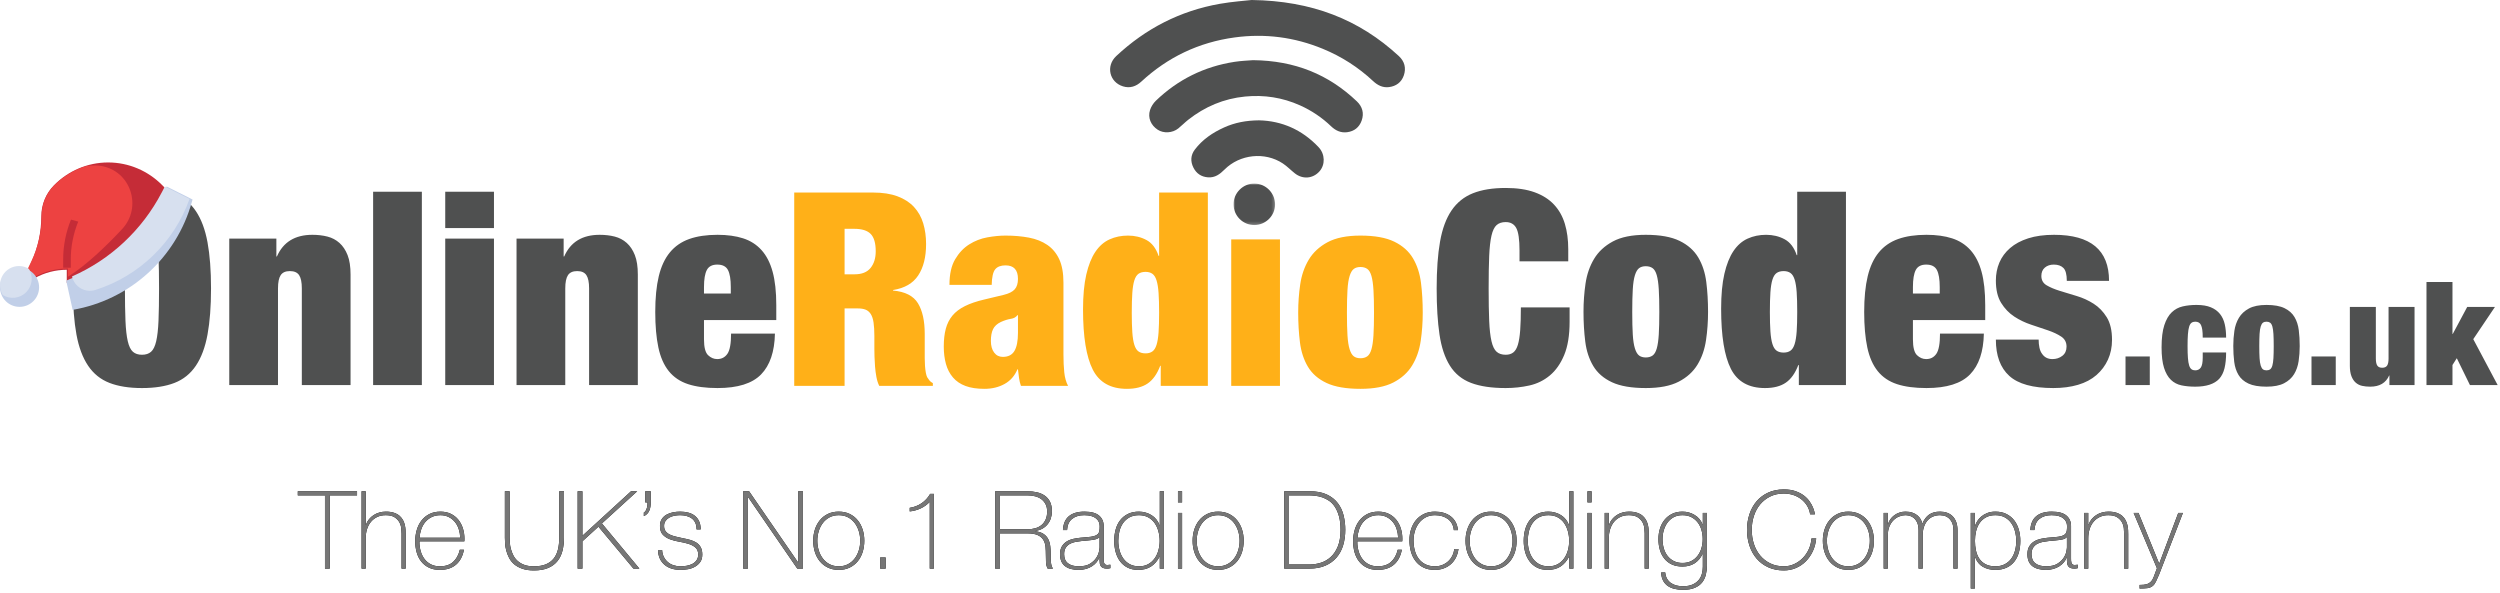 <?xml version="1.0" encoding="UTF-8"?>
<svg width="831px" height="197px" viewBox="0 0 831 197" version="1.1" xmlns="http://www.w3.org/2000/svg" xmlns:xlink="http://www.w3.org/1999/xlink">
    <title>radio-codes</title>
    <defs>
        <polygon id="path-1" points="-1.35308431e-16 -6.9388939e-18 13.803 -6.9388939e-18 13.803 13.798 -1.35308431e-16 13.798"></polygon>
    </defs>
    <g id="Page-1" stroke="none" stroke-width="1" fill="none" fill-rule="evenodd">
        <g id="radio-codes">
            <path d="M41.526,95.87 C41.526,100.19 41.586,103.775 41.706,106.625 C41.826,109.475 42.081,111.74 42.471,113.42 C42.861,115.1 43.431,116.27 44.181,116.93 C44.931,117.59 45.936,117.92 47.196,117.92 C48.456,117.92 49.461,117.59 50.211,116.93 C50.961,116.27 51.531,115.1 51.921,113.42 C52.311,111.74 52.566,109.475 52.686,106.625 C52.806,103.775 52.866,100.19 52.866,95.87 C52.866,91.55 52.806,87.965 52.686,85.115 C52.566,82.265 52.311,80 51.921,78.32 C51.531,76.64 50.961,75.47 50.211,74.81 C49.461,74.15 48.456,73.82 47.196,73.82 C45.936,73.82 44.931,74.15 44.181,74.81 C43.431,75.47 42.861,76.64 42.471,78.32 C42.081,80 41.826,82.265 41.706,85.115 C41.586,87.965 41.526,91.55 41.526,95.87 Z M24.246,95.87 C24.246,89.87 24.636,84.755 25.416,80.525 C26.196,76.295 27.486,72.845 29.286,70.175 C31.086,67.505 33.456,65.555 36.396,64.325 C39.336,63.095 42.936,62.48 47.196,62.48 C51.456,62.48 55.056,63.095 57.996,64.325 C60.936,65.555 63.306,67.505 65.106,70.175 C66.906,72.845 68.196,76.295 68.976,80.525 C69.756,84.755 70.146,89.87 70.146,95.87 C70.146,101.87 69.756,106.985 68.976,111.215 C68.196,115.445 66.906,118.895 65.106,121.565 C63.306,124.235 60.936,126.14 57.996,127.28 C55.056,128.42 51.456,128.99 47.196,128.99 C42.936,128.99 39.336,128.42 36.396,127.28 C33.456,126.14 31.086,124.235 29.286,121.565 C27.486,118.895 26.196,115.445 25.416,111.215 C24.636,106.985 24.246,101.87 24.246,95.87 Z M76.206,79.31 L91.866,79.31 L91.866,85.25 L92.046,85.25 C94.146,80.45 98.076,78.05 103.836,78.05 C105.636,78.05 107.301,78.245 108.831,78.635 C110.361,79.025 111.696,79.73 112.836,80.75 C113.976,81.77 114.876,83.12 115.536,84.8 C116.196,86.48 116.526,88.64 116.526,91.28 L116.526,128 L100.326,128 L100.326,95.87 C100.326,93.83 100.026,92.36 99.426,91.46 C98.826,90.56 97.806,90.11 96.366,90.11 C94.926,90.11 93.906,90.56 93.306,91.46 C92.706,92.36 92.406,93.83 92.406,95.87 L92.406,128 L76.206,128 L76.206,79.31 Z M124.026,63.74 L140.226,63.74 L140.226,128 L124.026,128 L124.026,63.74 Z M147.996,63.74 L164.196,63.74 L164.196,75.8 L147.996,75.8 L147.996,63.74 Z M147.996,79.31 L164.196,79.31 L164.196,128 L147.996,128 L147.996,79.31 Z M171.696,79.31 L187.356,79.31 L187.356,85.25 L187.536,85.25 C189.636,80.45 193.566,78.05 199.326,78.05 C201.126,78.05 202.791,78.245 204.321,78.635 C205.851,79.025 207.186,79.73 208.326,80.75 C209.466,81.77 210.366,83.12 211.026,84.8 C211.686,86.48 212.016,88.64 212.016,91.28 L212.016,128 L195.816,128 L195.816,95.87 C195.816,93.83 195.516,92.36 194.916,91.46 C194.316,90.56 193.296,90.11 191.856,90.11 C190.416,90.11 189.396,90.56 188.796,91.46 C188.196,92.36 187.896,93.83 187.896,95.87 L187.896,128 L171.696,128 L171.696,79.31 Z M242.916,95.42 C242.916,92.84 242.601,90.95 241.971,89.75 C241.341,88.55 240.156,87.95 238.416,87.95 C236.736,87.95 235.581,88.55 234.951,89.75 C234.321,90.95 234.006,92.84 234.006,95.42 L234.006,97.58 L242.916,97.58 L242.916,95.42 Z M234.006,106.4 L234.006,112.79 C234.006,115.43 234.456,117.185 235.356,118.055 C236.256,118.925 237.276,119.36 238.416,119.36 C239.856,119.36 240.981,118.775 241.791,117.605 C242.601,116.435 243.006,114.2 243.006,110.9 L257.586,110.9 C257.466,116.9 255.936,121.415 252.996,124.445 C250.056,127.475 245.226,128.99 238.506,128.99 C234.606,128.99 231.336,128.555 228.696,127.685 C226.056,126.815 223.926,125.375 222.306,123.365 C220.686,121.355 219.531,118.73 218.841,115.49 C218.151,112.25 217.806,108.32 217.806,103.7 C217.806,99.02 218.196,95.06 218.976,91.82 C219.756,88.58 220.986,85.94 222.666,83.9 C224.346,81.86 226.491,80.375 229.101,79.445 C231.711,78.515 234.846,78.05 238.506,78.05 C241.746,78.05 244.581,78.44 247.011,79.22 C249.441,80 251.481,81.305 253.131,83.135 C254.781,84.965 256.011,87.365 256.821,90.335 C257.631,93.305 258.036,97.01 258.036,101.45 L258.036,106.4 L234.006,106.4 Z M505.086,83.27 C505.086,79.61 504.726,77.12 504.006,75.8 C503.286,74.48 502.116,73.82 500.496,73.82 C499.236,73.82 498.231,74.15 497.481,74.81 C496.731,75.47 496.161,76.64 495.771,78.32 C495.381,80 495.126,82.265 495.006,85.115 C494.886,87.965 494.826,91.55 494.826,95.87 C494.826,100.19 494.886,103.775 495.006,106.625 C495.126,109.475 495.381,111.74 495.771,113.42 C496.161,115.1 496.731,116.27 497.481,116.93 C498.231,117.59 499.236,117.92 500.496,117.92 C501.516,117.92 502.356,117.665 503.016,117.155 C503.676,116.645 504.186,115.79 504.546,114.59 C504.906,113.39 505.161,111.785 505.311,109.775 C505.461,107.765 505.536,105.23 505.536,102.17 L521.736,102.17 L521.736,106.94 C521.736,111.44 521.136,115.13 519.936,118.01 C518.736,120.89 517.146,123.155 515.166,124.805 C513.186,126.455 510.921,127.565 508.371,128.135 C505.821,128.705 503.196,128.99 500.496,128.99 C495.816,128.99 491.976,128.42 488.976,127.28 C485.976,126.14 483.636,124.235 481.956,121.565 C480.276,118.895 479.121,115.445 478.491,111.215 C477.861,106.985 477.546,101.87 477.546,95.87 C477.546,89.75 477.921,84.56 478.671,80.3 C479.421,76.04 480.696,72.59 482.496,69.95 C484.296,67.31 486.666,65.405 489.606,64.235 C492.546,63.065 496.176,62.48 500.496,62.48 C504.276,62.48 507.486,62.96 510.126,63.92 C512.766,64.88 514.911,66.245 516.561,68.015 C518.211,69.785 519.411,71.915 520.161,74.405 C520.911,76.895 521.286,79.7 521.286,82.82 L521.286,86.87 L505.086,86.87 L505.086,83.27 Z M542.556,103.7 C542.556,106.76 542.616,109.265 542.736,111.215 C542.856,113.165 543.096,114.71 543.456,115.85 C543.816,116.99 544.281,117.77 544.851,118.19 C545.421,118.61 546.156,118.82 547.056,118.82 C547.956,118.82 548.706,118.61 549.306,118.19 C549.906,117.77 550.371,116.99 550.701,115.85 C551.031,114.71 551.256,113.165 551.376,111.215 C551.496,109.265 551.556,106.76 551.556,103.7 C551.556,100.64 551.496,98.12 551.376,96.14 C551.256,94.16 551.031,92.6 550.701,91.46 C550.371,90.32 549.906,89.54 549.306,89.12 C548.706,88.7 547.956,88.49 547.056,88.49 C546.156,88.49 545.421,88.7 544.851,89.12 C544.281,89.54 543.816,90.32 543.456,91.46 C543.096,92.6 542.856,94.16 542.736,96.14 C542.616,98.12 542.556,100.64 542.556,103.7 Z M567.756,103.7 C567.756,106.88 567.531,110 567.081,113.06 C566.631,116.12 565.686,118.835 564.246,121.205 C562.806,123.575 560.721,125.465 557.991,126.875 C555.261,128.285 551.616,128.99 547.056,128.99 C542.316,128.99 538.566,128.345 535.806,127.055 C533.046,125.765 530.976,123.965 529.596,121.655 C528.216,119.345 527.331,116.645 526.941,113.555 C526.551,110.465 526.356,107.15 526.356,103.61 C526.356,100.43 526.581,97.31 527.031,94.25 C527.481,91.19 528.426,88.46 529.866,86.06 C531.306,83.66 533.391,81.725 536.121,80.255 C538.851,78.785 542.496,78.05 547.056,78.05 C551.796,78.05 555.546,78.725 558.306,80.075 C561.066,81.425 563.136,83.27 564.516,85.61 C565.896,87.95 566.781,90.665 567.171,93.755 C567.561,96.845 567.756,100.16 567.756,103.7 Z M588.306,103.7 C588.306,106.28 588.366,108.44 588.486,110.18 C588.606,111.92 588.831,113.315 589.161,114.365 C589.491,115.415 589.956,116.15 590.556,116.57 C591.156,116.99 591.936,117.2 592.896,117.2 C593.796,117.2 594.546,116.99 595.146,116.57 C595.746,116.15 596.211,115.415 596.541,114.365 C596.871,113.315 597.096,111.92 597.216,110.18 C597.336,108.44 597.396,106.28 597.396,103.7 C597.396,101.06 597.336,98.87 597.216,97.13 C597.096,95.39 596.871,93.995 596.541,92.945 C596.211,91.895 595.746,91.16 595.146,90.74 C594.546,90.32 593.796,90.11 592.896,90.11 C591.936,90.11 591.156,90.32 590.556,90.74 C589.956,91.16 589.491,91.895 589.161,92.945 C588.831,93.995 588.606,95.39 588.486,97.13 C588.366,98.87 588.306,101.06 588.306,103.7 Z M597.396,63.74 L613.596,63.74 L613.596,128 L597.936,128 L597.936,121.34 L597.756,121.34 C596.736,124.04 595.356,125.99 593.616,127.19 C591.876,128.39 589.566,128.99 586.686,128.99 C581.286,128.99 577.506,126.86 575.346,122.6 C573.186,118.34 572.106,111.68 572.106,102.62 C572.106,98 572.466,94.13 573.186,91.01 C573.906,87.89 574.911,85.37 576.201,83.45 C577.491,81.53 579.066,80.15 580.926,79.31 C582.786,78.47 584.826,78.05 587.046,78.05 C589.326,78.05 591.381,78.545 593.211,79.535 C595.041,80.525 596.376,82.28 597.216,84.8 L597.396,84.8 L597.396,63.74 Z M644.766,95.42 C644.766,92.84 644.451,90.95 643.821,89.75 C643.191,88.55 642.006,87.95 640.266,87.95 C638.586,87.95 637.431,88.55 636.801,89.75 C636.171,90.95 635.856,92.84 635.856,95.42 L635.856,97.58 L644.766,97.58 L644.766,95.42 Z M635.856,106.4 L635.856,112.79 C635.856,115.43 636.306,117.185 637.206,118.055 C638.106,118.925 639.126,119.36 640.266,119.36 C641.706,119.36 642.831,118.775 643.641,117.605 C644.451,116.435 644.856,114.2 644.856,110.9 L659.436,110.9 C659.316,116.9 657.786,121.415 654.846,124.445 C651.906,127.475 647.076,128.99 640.356,128.99 C636.456,128.99 633.186,128.555 630.546,127.685 C627.906,126.815 625.776,125.375 624.156,123.365 C622.536,121.355 621.381,118.73 620.691,115.49 C620.001,112.25 619.656,108.32 619.656,103.7 C619.656,99.02 620.046,95.06 620.826,91.82 C621.606,88.58 622.836,85.94 624.516,83.9 C626.196,81.86 628.341,80.375 630.951,79.445 C633.561,78.515 636.696,78.05 640.356,78.05 C643.596,78.05 646.431,78.44 648.861,79.22 C651.291,80 653.331,81.305 654.981,83.135 C656.631,84.965 657.861,87.365 658.671,90.335 C659.481,93.305 659.886,97.01 659.886,101.45 L659.886,106.4 L635.856,106.4 Z M677.646,112.88 C677.646,113.84 677.736,114.74 677.916,115.58 C678.096,116.42 678.396,117.11 678.816,117.65 C679.596,118.79 680.736,119.36 682.236,119.36 C683.496,119.36 684.591,119 685.521,118.28 C686.451,117.56 686.916,116.54 686.916,115.22 C686.916,113.78 686.331,112.67 685.161,111.89 C683.991,111.11 682.536,110.42 680.796,109.82 C679.056,109.22 677.181,108.59 675.171,107.93 C673.161,107.27 671.286,106.37 669.546,105.23 C667.806,104.09 666.351,102.575 665.181,100.685 C664.011,98.795 663.426,96.32 663.426,93.26 C663.426,91.1 663.816,89.105 664.596,87.275 C665.376,85.445 666.561,83.84 668.151,82.46 C669.741,81.08 671.751,80 674.181,79.22 C676.611,78.44 679.476,78.05 682.776,78.05 C694.956,78.05 701.046,83.15 701.046,93.35 L687.006,93.35 C687.006,91.25 686.631,89.825 685.881,89.075 C685.131,88.325 684.066,87.95 682.686,87.95 C681.486,87.95 680.496,88.28 679.716,88.94 C678.936,89.6 678.546,90.53 678.546,91.73 C678.546,93.11 679.131,94.145 680.301,94.835 C681.471,95.525 682.926,96.14 684.666,96.68 C686.406,97.22 688.281,97.79 690.291,98.39 C692.301,98.99 694.176,99.845 695.916,100.955 C697.656,102.065 699.111,103.565 700.281,105.455 C701.451,107.345 702.036,109.85 702.036,112.97 C702.036,115.37 701.586,117.56 700.686,119.54 C699.786,121.52 698.511,123.23 696.861,124.67 C695.211,126.11 693.171,127.19 690.741,127.91 C688.311,128.63 685.566,128.99 682.506,128.99 C675.726,128.99 670.851,127.64 667.881,124.94 C664.911,122.24 663.426,118.22 663.426,112.88 L677.646,112.88 Z M706.524,118.496 L714.588,118.496 L714.588,128 L706.524,128 L706.524,118.496 Z M732.186,112.208 C732.186,111.152 732.138,110.296 732.042,109.64 C731.946,108.984 731.802,108.448 731.61,108.032 C731.258,107.296 730.618,106.928 729.69,106.928 C729.21,106.928 728.802,107.048 728.466,107.288 C728.13,107.528 727.866,107.96 727.674,108.584 C727.482,109.208 727.346,110.04 727.266,111.08 C727.186,112.12 727.146,113.44 727.146,115.04 C727.146,116.64 727.186,117.96 727.266,119 C727.346,120.04 727.482,120.864 727.674,121.472 C727.866,122.08 728.13,122.504 728.466,122.744 C728.802,122.984 729.21,123.104 729.69,123.104 C730.49,123.104 731.106,122.8 731.538,122.192 C731.97,121.584 732.186,120.464 732.186,118.832 L732.186,117.152 L739.962,117.152 C739.962,119.2 739.786,120.944 739.434,122.384 C739.082,123.824 738.49,125.008 737.658,125.936 C736.026,127.664 733.37,128.528 729.69,128.528 C728.026,128.528 726.506,128.384 725.13,128.096 C723.754,127.808 722.578,127.192 721.602,126.248 C720.626,125.304 719.866,123.976 719.322,122.264 C718.778,120.552 718.506,118.288 718.506,115.472 C718.506,112.4 718.81,109.936 719.418,108.08 C720.026,106.224 720.85,104.8 721.89,103.808 C722.93,102.816 724.154,102.16 725.562,101.84 C726.97,101.52 728.49,101.36 730.122,101.36 C732.042,101.36 733.634,101.624 734.898,102.152 C736.162,102.68 737.17,103.416 737.922,104.36 C738.674,105.304 739.202,106.44 739.506,107.768 C739.81,109.096 739.962,110.576 739.962,112.208 L732.186,112.208 Z M750.984,115.04 C750.984,116.672 751.016,118.008 751.08,119.048 C751.144,120.088 751.272,120.912 751.464,121.52 C751.656,122.128 751.904,122.544 752.208,122.768 C752.512,122.992 752.904,123.104 753.384,123.104 C753.864,123.104 754.264,122.992 754.584,122.768 C754.904,122.544 755.152,122.128 755.328,121.52 C755.504,120.912 755.624,120.088 755.688,119.048 C755.752,118.008 755.784,116.672 755.784,115.04 C755.784,113.408 755.752,112.064 755.688,111.008 C755.624,109.952 755.504,109.12 755.328,108.512 C755.152,107.904 754.904,107.488 754.584,107.264 C754.264,107.04 753.864,106.928 753.384,106.928 C752.904,106.928 752.512,107.04 752.208,107.264 C751.904,107.488 751.656,107.904 751.464,108.512 C751.272,109.12 751.144,109.952 751.08,111.008 C751.016,112.064 750.984,113.408 750.984,115.04 Z M764.424,115.04 C764.424,116.736 764.304,118.4 764.064,120.032 C763.824,121.664 763.32,123.112 762.552,124.376 C761.784,125.64 760.672,126.648 759.216,127.4 C757.76,128.152 755.816,128.528 753.384,128.528 C750.856,128.528 748.856,128.184 747.384,127.496 C745.912,126.808 744.808,125.848 744.072,124.616 C743.336,123.384 742.864,121.944 742.656,120.296 C742.448,118.648 742.344,116.88 742.344,114.992 C742.344,113.296 742.464,111.632 742.704,110 C742.944,108.368 743.448,106.912 744.216,105.632 C744.984,104.352 746.096,103.32 747.552,102.536 C749.008,101.752 750.952,101.36 753.384,101.36 C755.912,101.36 757.912,101.72 759.384,102.44 C760.856,103.16 761.96,104.144 762.696,105.392 C763.432,106.64 763.904,108.088 764.112,109.736 C764.32,111.384 764.424,113.152 764.424,115.04 Z M768.342,118.496 L776.406,118.496 L776.406,128 L768.342,128 L768.342,118.496 Z M781.092,102.032 L789.732,102.032 L789.732,119.168 C789.732,120.256 789.892,121.04 790.212,121.52 C790.532,122 791.076,122.24 791.844,122.24 C792.612,122.24 793.156,122 793.476,121.52 C793.796,121.04 793.956,120.256 793.956,119.168 L793.956,102.032 L802.596,102.032 L802.596,128 L794.244,128 L794.244,124.832 L794.148,124.832 C793.06,127.296 790.964,128.528 787.86,128.528 C786.9,128.528 786.012,128.44 785.196,128.264 C784.38,128.088 783.668,127.736 783.06,127.208 C782.452,126.68 781.972,125.96 781.62,125.048 C781.268,124.136 781.092,122.992 781.092,121.616 L781.092,102.032 Z M806.562,93.728 L815.202,93.728 L815.202,111.008 L815.298,111.008 L820.098,102.032 L829.314,102.032 L822.114,112.736 L830.226,128 L821.01,128 L816.642,119.072 L815.202,121.328 L815.202,128 L806.562,128 L806.562,93.728 Z" id="Shape" fill="#4F5050" fill-rule="nonzero"></path>
            <g id="Group" transform="translate(369, 0)">
                <path d="M47.051,0 C67.031,0.285 82.734,6.412 95.972,18.632 C97.89,20.403 98.462,22.636 97.627,25.074 C96.839,27.376 95.047,28.679 92.636,28.961 C90.589,29.199 88.892,28.329 87.414,26.948 C82.504,22.361 76.921,18.782 70.689,16.22 C61.275,12.35 51.503,11.073 41.397,12.446 C29.471,14.065 19.142,19.01 10.356,27.14 C8.619,28.747 6.584,29.421 4.277,28.706 C-0.257,27.301 -1.483,21.928 2.042,18.631 C11.804,9.501 23.271,3.586 36.52,1.261 C40.614,0.543 44.786,0.263 47.051,0" id="Path" fill="#4F5050" fill-rule="nonzero"></path>
                <path d="M47.522,20 C61.421,20.151 72.622,24.737 82.021,33.693 C83.857,35.442 84.475,37.635 83.624,40.057 C82.834,42.302 81.173,43.642 78.779,43.949 C76.688,44.217 74.951,43.412 73.472,41.993 C70.427,39.073 66.979,36.753 63.125,35.024 C57.298,32.409 51.198,31.472 44.858,32.091 C37.781,32.782 31.499,35.451 25.94,39.832 C24.804,40.728 23.794,41.783 22.665,42.69 C20.729,44.244 17.79,44.402 15.831,43.127 C13.548,41.64 12.453,39.13 13.268,36.581 C13.63,35.449 14.353,34.306 15.213,33.479 C22.543,26.432 31.275,22.117 41.338,20.558 C43.665,20.197 46.038,20.128 47.522,20" id="Path" fill="#4F5050" fill-rule="nonzero"></path>
                <path d="M49.474,40 C57.059,40.163 63.829,43.105 69.319,48.944 C71.479,51.241 71.558,54.794 69.553,57.007 C67.39,59.394 64.03,59.676 61.436,57.641 C60.07,56.57 58.854,55.284 57.415,54.332 C51.435,50.373 43.112,51.263 38.035,56.356 C36.492,57.904 34.863,59.126 32.531,58.946 C30.31,58.775 28.689,57.693 27.694,55.719 C26.653,53.654 26.766,51.567 28.147,49.74 C30.689,46.375 34.09,44.082 37.889,42.365 C41.445,40.758 45.194,40.037 49.474,40" id="Path" fill="#4F5050" fill-rule="nonzero"></path>
                <g id="Path-Clipped" transform="translate(41.027, 61.008)">
                    <mask id="mask-2" fill="white">
                        <use xlink:href="#path-1"></use>
                    </mask>
                    <g id="path-1"></g>
                    <path d="M6.921,13.798 C3.115,13.812 0.021,10.732 0,6.908 C-0.02,3.139 3.162,-0.034 6.929,-2.777778e-05 C10.696,0.034 13.749,3.083 13.802,6.865 C13.855,10.638 10.733,13.783 6.921,13.798" id="Path" fill="#4F5050" fill-rule="nonzero" mask="url(#mask-2)"></path>
                </g>
            </g>
            <path d="M280.74,91.18 L284.07,91.18 C286.47,91.18 288.24,90.475 289.38,89.065 C290.52,87.655 291.09,85.81 291.09,83.53 C291.09,80.83 290.535,78.91 289.425,77.77 C288.315,76.63 286.5,76.06 283.98,76.06 L280.74,76.06 L280.74,91.18 Z M264,64 L290.19,64 C293.37,64 296.085,64.42 298.335,65.26 C300.585,66.1 302.415,67.285 303.825,68.815 C305.235,70.345 306.255,72.16 306.885,74.26 C307.515,76.36 307.83,78.64 307.83,81.1 C307.83,85.42 306.96,88.9 305.22,91.54 C303.48,94.18 300.69,95.8 296.85,96.4 L296.85,96.58 C300.87,96.94 303.63,98.35 305.13,100.81 C306.63,103.27 307.38,106.66 307.38,110.98 L307.38,119.08 C307.38,119.98 307.41,120.835 307.47,121.645 C307.53,122.455 307.62,123.19 307.74,123.85 C307.86,124.51 308.01,125.02 308.19,125.38 C308.43,125.74 308.67,126.085 308.91,126.415 C309.15,126.745 309.54,127.06 310.08,127.36 L310.08,128.26 L292.26,128.26 C291.84,127.42 291.525,126.43 291.315,125.29 C291.105,124.15 290.955,123.01 290.865,121.87 C290.775,120.73 290.715,119.635 290.685,118.585 C290.655,117.535 290.64,116.68 290.64,116.02 L290.64,111.7 C290.64,109.9 290.55,108.4 290.37,107.2 C290.19,106 289.875,105.055 289.425,104.365 C288.975,103.675 288.405,103.195 287.715,102.925 C287.025,102.655 286.17,102.52 285.15,102.52 L280.74,102.52 L280.74,128.26 L264,128.26 L264,64 Z M333.33,118.63 C335.13,118.63 336.42,117.97 337.2,116.65 C337.98,115.33 338.37,113.32 338.37,110.62 L338.37,104.77 L338.19,104.77 C337.71,105.43 336.975,105.835 335.985,105.985 C334.995,106.135 333.9,106.48 332.7,107.02 C331.44,107.62 330.57,108.415 330.09,109.405 C329.61,110.395 329.37,111.7 329.37,113.32 C329.37,114.94 329.73,116.23 330.45,117.19 C331.17,118.15 332.13,118.63 333.33,118.63 Z M339.36,128.26 C339.06,127.42 338.85,126.55 338.73,125.65 C338.61,124.75 338.49,123.79 338.37,122.77 L338.19,122.77 C337.29,124.93 335.865,126.55 333.915,127.63 C331.965,128.71 329.73,129.25 327.21,129.25 C324.75,129.25 322.665,128.935 320.955,128.305 C319.245,127.675 317.85,126.73 316.77,125.47 C315.69,124.21 314.91,122.71 314.43,120.97 C313.95,119.23 313.71,117.31 313.71,115.21 C313.71,112.93 313.935,110.95 314.385,109.27 C314.835,107.59 315.57,106.135 316.59,104.905 C317.61,103.675 318.99,102.625 320.73,101.755 C322.47,100.885 324.63,100.15 327.21,99.55 L333.6,98.02 C335.34,97.6 336.57,96.985 337.29,96.175 C338.01,95.365 338.37,94.21 338.37,92.71 C338.37,89.71 336.99,88.21 334.23,88.21 C332.67,88.21 331.53,88.645 330.81,89.515 C330.09,90.385 329.7,92.11 329.64,94.69 L315.6,94.69 C315.6,91.15 316.23,88.315 317.49,86.185 C318.75,84.055 320.31,82.405 322.17,81.235 C324.03,80.065 326.04,79.285 328.2,78.895 C330.36,78.505 332.37,78.31 334.23,78.31 C337.05,78.31 339.645,78.535 342.015,78.985 C344.385,79.435 346.425,80.245 348.135,81.415 C349.845,82.585 351.165,84.175 352.095,86.185 C353.025,88.195 353.49,90.79 353.49,93.97 L353.49,117.73 C353.49,120.01 353.58,122.02 353.76,123.76 C353.94,125.5 354.36,127 355.02,128.26 L339.36,128.26 Z M376.2,103.96 C376.2,106.54 376.26,108.7 376.38,110.44 C376.5,112.18 376.725,113.575 377.055,114.625 C377.385,115.675 377.85,116.41 378.45,116.83 C379.05,117.25 379.83,117.46 380.79,117.46 C381.69,117.46 382.44,117.25 383.04,116.83 C383.64,116.41 384.105,115.675 384.435,114.625 C384.765,113.575 384.99,112.18 385.11,110.44 C385.23,108.7 385.29,106.54 385.29,103.96 C385.29,101.32 385.23,99.13 385.11,97.39 C384.99,95.65 384.765,94.255 384.435,93.205 C384.105,92.155 383.64,91.42 383.04,91 C382.44,90.58 381.69,90.37 380.79,90.37 C379.83,90.37 379.05,90.58 378.45,91 C377.85,91.42 377.385,92.155 377.055,93.205 C376.725,94.255 376.5,95.65 376.38,97.39 C376.26,99.13 376.2,101.32 376.2,103.96 Z M385.29,64 L401.49,64 L401.49,128.26 L385.83,128.26 L385.83,121.6 L385.65,121.6 C384.63,124.3 383.25,126.25 381.51,127.45 C379.77,128.65 377.46,129.25 374.58,129.25 C369.18,129.25 365.4,127.12 363.24,122.86 C361.08,118.6 360,111.94 360,102.88 C360,98.26 360.36,94.39 361.08,91.27 C361.8,88.15 362.805,85.63 364.095,83.71 C365.385,81.79 366.96,80.41 368.82,79.57 C370.68,78.73 372.72,78.31 374.94,78.31 C377.22,78.31 379.275,78.805 381.105,79.795 C382.935,80.785 384.27,82.54 385.11,85.06 L385.29,85.06 L385.29,64 Z M409.26,79.57 L425.46,79.57 L425.46,128.26 L409.26,128.26 L409.26,79.57 Z M447.72,103.96 C447.72,107.02 447.78,109.525 447.9,111.475 C448.02,113.425 448.26,114.97 448.62,116.11 C448.98,117.25 449.445,118.03 450.015,118.45 C450.585,118.87 451.32,119.08 452.22,119.08 C453.12,119.08 453.87,118.87 454.47,118.45 C455.07,118.03 455.535,117.25 455.865,116.11 C456.195,114.97 456.42,113.425 456.54,111.475 C456.66,109.525 456.72,107.02 456.72,103.96 C456.72,100.9 456.66,98.38 456.54,96.4 C456.42,94.42 456.195,92.86 455.865,91.72 C455.535,90.58 455.07,89.8 454.47,89.38 C453.87,88.96 453.12,88.75 452.22,88.75 C451.32,88.75 450.585,88.96 450.015,89.38 C449.445,89.8 448.98,90.58 448.62,91.72 C448.26,92.86 448.02,94.42 447.9,96.4 C447.78,98.38 447.72,100.9 447.72,103.96 Z M472.92,103.96 C472.92,107.14 472.695,110.26 472.245,113.32 C471.795,116.38 470.85,119.095 469.41,121.465 C467.97,123.835 465.885,125.725 463.155,127.135 C460.425,128.545 456.78,129.25 452.22,129.25 C447.48,129.25 443.73,128.605 440.97,127.315 C438.21,126.025 436.14,124.225 434.76,121.915 C433.38,119.605 432.495,116.905 432.105,113.815 C431.715,110.725 431.52,107.41 431.52,103.87 C431.52,100.69 431.745,97.57 432.195,94.51 C432.645,91.45 433.59,88.72 435.03,86.32 C436.47,83.92 438.555,81.985 441.285,80.515 C444.015,79.045 447.66,78.31 452.22,78.31 C456.96,78.31 460.71,78.985 463.47,80.335 C466.23,81.685 468.3,83.53 469.68,85.87 C471.06,88.21 471.945,90.925 472.335,94.015 C472.725,97.105 472.92,100.42 472.92,103.96 Z" id="Shape" fill="#FFB018" fill-rule="nonzero"></path>
            <path d="M98.986,164.664 L98.986,163.296 L118.678,163.296 L118.678,164.664 L109.606,164.664 L109.606,189 L108.022,189 L108.022,164.664 L98.986,164.664 Z M121.558,163.296 L121.558,174.456 L121.63,174.456 C121.87,173.76 122.212,173.142 122.656,172.602 C123.1,172.062 123.616,171.6 124.204,171.216 C124.792,170.832 125.434,170.544 126.13,170.352 C126.826,170.16 127.534,170.064 128.254,170.064 C129.334,170.064 130.252,170.196 131.008,170.46 C131.764,170.724 132.382,171.072 132.862,171.504 C133.342,171.936 133.72,172.422 133.996,172.962 C134.272,173.502 134.47,174.048 134.59,174.6 C134.71,175.152 134.782,175.686 134.806,176.202 C134.83,176.718 134.842,177.168 134.842,177.552 L134.842,189 L133.474,189 L133.474,177.3 C133.474,176.844 133.438,176.268 133.366,175.572 C133.294,174.876 133.084,174.21 132.736,173.574 C132.388,172.938 131.86,172.392 131.152,171.936 C130.444,171.48 129.466,171.252 128.218,171.252 C127.162,171.252 126.226,171.444 125.41,171.828 C124.594,172.212 123.898,172.746 123.322,173.43 C122.746,174.114 122.308,174.93 122.008,175.878 C121.708,176.826 121.558,177.864 121.558,178.992 L121.558,189 L120.19,189 L120.19,163.296 L121.558,163.296 Z M139.414,179.928 L139.414,180.144 C139.414,181.224 139.558,182.256 139.846,183.24 C140.134,184.224 140.56,185.088 141.124,185.832 C141.688,186.576 142.396,187.164 143.248,187.596 C144.1,188.028 145.09,188.244 146.218,188.244 C148.066,188.244 149.53,187.758 150.61,186.786 C151.69,185.814 152.434,184.464 152.842,182.736 L154.21,182.736 C153.802,184.896 152.92,186.552 151.564,187.704 C150.208,188.856 148.414,189.432 146.182,189.432 C144.814,189.432 143.62,189.186 142.6,188.694 C141.58,188.202 140.728,187.53 140.044,186.678 C139.36,185.826 138.85,184.818 138.514,183.654 C138.178,182.49 138.01,181.236 138.01,179.892 C138.01,178.596 138.184,177.354 138.532,176.166 C138.88,174.978 139.402,173.934 140.098,173.034 C140.794,172.134 141.664,171.414 142.708,170.874 C143.752,170.334 144.982,170.064 146.398,170.064 C147.694,170.064 148.84,170.304 149.836,170.784 C150.832,171.264 151.666,171.918 152.338,172.746 C153.01,173.574 153.52,174.534 153.868,175.626 C154.216,176.718 154.39,177.888 154.39,179.136 C154.39,179.256 154.384,179.394 154.372,179.55 C154.36,179.706 154.354,179.832 154.354,179.928 L139.414,179.928 Z M152.986,178.74 C152.938,177.732 152.77,176.778 152.482,175.878 C152.194,174.978 151.768,174.186 151.204,173.502 C150.64,172.818 149.956,172.272 149.152,171.864 C148.348,171.456 147.43,171.252 146.398,171.252 C145.294,171.252 144.322,171.462 143.482,171.882 C142.642,172.302 141.934,172.854 141.358,173.538 C140.782,174.222 140.338,175.02 140.026,175.932 C139.714,176.844 139.522,177.78 139.45,178.74 L152.986,178.74 Z M169.402,163.296 L169.402,178.704 C169.402,179.208 169.426,179.796 169.474,180.468 C169.522,181.14 169.642,181.83 169.834,182.538 C170.026,183.246 170.296,183.942 170.644,184.626 C170.992,185.31 171.466,185.922 172.066,186.462 C172.666,187.002 173.404,187.434 174.28,187.758 C175.156,188.082 176.218,188.244 177.466,188.244 C179.05,188.244 180.376,188.022 181.444,187.578 C182.512,187.134 183.376,186.498 184.036,185.67 C184.696,184.842 185.17,183.84 185.458,182.664 C185.746,181.488 185.89,180.168 185.89,178.704 L185.89,163.296 L187.474,163.296 L187.474,178.704 C187.474,180.24 187.312,181.668 186.988,182.988 C186.664,184.308 186.118,185.46 185.35,186.444 C184.582,187.428 183.556,188.202 182.272,188.766 C180.988,189.33 179.386,189.612 177.466,189.612 C175.954,189.612 174.658,189.42 173.578,189.036 C172.498,188.652 171.604,188.154 170.896,187.542 C170.188,186.93 169.63,186.228 169.222,185.436 C168.814,184.644 168.502,183.846 168.286,183.042 C168.07,182.238 167.938,181.458 167.89,180.702 C167.842,179.946 167.818,179.28 167.818,178.704 L167.818,163.296 L169.402,163.296 Z M192.01,163.296 L193.594,163.296 L193.594,178.092 L209.758,163.296 L211.81,163.296 L200.074,173.988 L212.53,189 L210.55,189 L198.922,175.068 L193.594,179.928 L193.594,189 L192.01,189 L192.01,163.296 Z M216.31,167.004 C216.31,167.484 216.274,167.958 216.202,168.426 C216.13,168.894 216.004,169.332 215.824,169.74 C215.644,170.148 215.404,170.508 215.104,170.82 C214.804,171.132 214.438,171.372 214.006,171.54 L214.006,170.352 C214.27,170.232 214.48,170.034 214.636,169.758 C214.792,169.482 214.918,169.182 215.014,168.858 C215.11,168.534 215.17,168.204 215.194,167.868 C215.218,167.532 215.23,167.244 215.23,167.004 L214.474,167.004 L214.474,163.296 L216.31,163.296 L216.31,167.004 Z M220.09,182.844 C220.138,183.708 220.33,184.47 220.666,185.13 C221.002,185.79 221.44,186.354 221.98,186.822 C222.52,187.29 223.15,187.644 223.87,187.884 C224.59,188.124 225.37,188.244 226.21,188.244 C226.81,188.244 227.452,188.19 228.136,188.082 C228.82,187.974 229.456,187.776 230.044,187.488 C230.632,187.2 231.118,186.798 231.502,186.282 C231.886,185.766 232.078,185.112 232.078,184.32 C232.078,183.288 231.766,182.508 231.142,181.98 C230.518,181.452 229.732,181.044 228.784,180.756 C227.836,180.468 226.816,180.234 225.724,180.054 C224.632,179.874 223.612,179.604 222.664,179.244 C221.716,178.884 220.93,178.374 220.306,177.714 C219.682,177.054 219.37,176.088 219.37,174.816 C219.37,173.904 219.574,173.142 219.982,172.53 C220.39,171.918 220.912,171.432 221.548,171.072 C222.184,170.712 222.898,170.454 223.69,170.298 C224.482,170.142 225.274,170.064 226.066,170.064 C227.026,170.064 227.926,170.172 228.766,170.388 C229.606,170.604 230.332,170.952 230.944,171.432 C231.556,171.912 232.036,172.524 232.384,173.268 C232.732,174.012 232.906,174.912 232.906,175.968 L231.538,175.968 C231.538,175.128 231.4,174.408 231.124,173.808 C230.848,173.208 230.464,172.722 229.972,172.35 C229.48,171.978 228.898,171.702 228.226,171.522 C227.554,171.342 226.834,171.252 226.066,171.252 C225.442,171.252 224.812,171.312 224.176,171.432 C223.54,171.552 222.97,171.756 222.466,172.044 C221.962,172.332 221.548,172.704 221.224,173.16 C220.9,173.616 220.738,174.168 220.738,174.816 C220.738,175.56 220.918,176.16 221.278,176.616 C221.638,177.072 222.112,177.438 222.7,177.714 C223.288,177.99 223.948,178.212 224.68,178.38 C225.412,178.548 226.15,178.716 226.894,178.884 C227.806,179.052 228.664,179.25 229.468,179.478 C230.272,179.706 230.968,180.018 231.556,180.414 C232.144,180.81 232.606,181.32 232.942,181.944 C233.278,182.568 233.446,183.36 233.446,184.32 C233.446,185.328 233.218,186.156 232.762,186.804 C232.306,187.452 231.73,187.974 231.034,188.37 C230.338,188.766 229.564,189.042 228.712,189.198 C227.86,189.354 227.026,189.432 226.21,189.432 C225.154,189.432 224.176,189.294 223.276,189.018 C222.376,188.742 221.59,188.322 220.918,187.758 C220.246,187.194 219.718,186.504 219.334,185.688 C218.95,184.872 218.746,183.924 218.722,182.844 L220.09,182.844 Z M247.018,163.296 L248.998,163.296 L265.234,186.876 L265.306,186.876 L265.306,163.296 L266.89,163.296 L266.89,189 L265.018,189 L248.674,165.24 L248.602,165.24 L248.602,189 L247.018,189 L247.018,163.296 Z M270.31,179.748 C270.31,178.428 270.496,177.186 270.868,176.022 C271.24,174.858 271.786,173.832 272.506,172.944 C273.226,172.056 274.114,171.354 275.17,170.838 C276.226,170.322 277.438,170.064 278.806,170.064 C280.174,170.064 281.386,170.322 282.442,170.838 C283.498,171.354 284.386,172.056 285.106,172.944 C285.826,173.832 286.372,174.858 286.744,176.022 C287.116,177.186 287.302,178.428 287.302,179.748 C287.302,181.068 287.116,182.316 286.744,183.492 C286.372,184.668 285.826,185.694 285.106,186.57 C284.386,187.446 283.498,188.142 282.442,188.658 C281.386,189.174 280.174,189.432 278.806,189.432 C277.438,189.432 276.226,189.174 275.17,188.658 C274.114,188.142 273.226,187.446 272.506,186.57 C271.786,185.694 271.24,184.668 270.868,183.492 C270.496,182.316 270.31,181.068 270.31,179.748 Z M271.678,179.748 C271.678,180.852 271.834,181.914 272.146,182.934 C272.458,183.954 272.914,184.86 273.514,185.652 C274.114,186.444 274.858,187.074 275.746,187.542 C276.634,188.01 277.654,188.244 278.806,188.244 C279.958,188.244 280.978,188.01 281.866,187.542 C282.754,187.074 283.498,186.444 284.098,185.652 C284.698,184.86 285.154,183.954 285.466,182.934 C285.778,181.914 285.934,180.852 285.934,179.748 C285.934,178.644 285.778,177.582 285.466,176.562 C285.154,175.542 284.698,174.636 284.098,173.844 C283.498,173.052 282.754,172.422 281.866,171.954 C280.978,171.486 279.958,171.252 278.806,171.252 C277.654,171.252 276.634,171.486 275.746,171.954 C274.858,172.422 274.114,173.052 273.514,173.844 C272.914,174.636 272.458,175.542 272.146,176.562 C271.834,177.582 271.678,178.644 271.678,179.748 Z M292.558,185.292 L294.394,185.292 L294.394,189 L292.558,189 L292.558,185.292 Z M309.046,166.824 C308.158,167.76 307.138,168.492 305.986,169.02 C304.834,169.548 303.634,169.872 302.386,169.992 L302.386,168.804 C303.826,168.588 305.134,168.084 306.31,167.292 C307.486,166.5 308.446,165.456 309.19,164.16 L310.414,164.16 L310.414,189 L309.046,189 L309.046,166.824 Z M330.79,163.296 L341.518,163.296 C342.646,163.296 343.702,163.41 344.686,163.638 C345.67,163.866 346.534,164.238 347.278,164.754 C348.022,165.27 348.604,165.948 349.024,166.788 C349.444,167.628 349.654,168.672 349.654,169.92 C349.654,171.648 349.168,173.106 348.196,174.294 C347.224,175.482 345.874,176.22 344.146,176.508 L344.146,176.58 C345.322,176.724 346.252,177.036 346.936,177.516 C347.62,177.996 348.13,178.584 348.466,179.28 C348.802,179.976 349.018,180.744 349.114,181.584 C349.21,182.424 349.258,183.264 349.258,184.104 L349.258,185.58 C349.258,186.06 349.282,186.51 349.33,186.93 C349.378,187.35 349.456,187.74 349.564,188.1 C349.672,188.46 349.822,188.76 350.014,189 L348.25,189 C347.914,188.4 347.728,187.698 347.692,186.894 C347.656,186.09 347.638,185.256 347.638,184.392 C347.638,183.528 347.602,182.67 347.53,181.818 C347.458,180.966 347.23,180.204 346.846,179.532 C346.462,178.86 345.856,178.32 345.028,177.912 C344.2,177.504 343.03,177.3 341.518,177.3 L332.374,177.3 L332.374,189 L330.79,189 L330.79,163.296 Z M341.518,175.932 C342.454,175.932 343.324,175.818 344.128,175.59 C344.932,175.362 345.622,175.008 346.198,174.528 C346.774,174.048 347.23,173.436 347.566,172.692 C347.902,171.948 348.07,171.06 348.07,170.028 C348.07,169.068 347.89,168.246 347.53,167.562 C347.17,166.878 346.69,166.32 346.09,165.888 C345.49,165.456 344.794,165.144 344.002,164.952 C343.21,164.76 342.382,164.664 341.518,164.664 L332.374,164.664 L332.374,175.932 L341.518,175.932 Z M365.494,185.328 L365.422,185.328 C365.206,185.88 364.894,186.402 364.486,186.894 C364.078,187.386 363.58,187.824 362.992,188.208 C362.404,188.592 361.738,188.892 360.994,189.108 C360.25,189.324 359.434,189.432 358.546,189.432 C356.578,189.432 355.054,189.006 353.974,188.154 C352.894,187.302 352.354,185.988 352.354,184.212 C352.354,183.132 352.57,182.25 353.002,181.566 C353.434,180.882 353.98,180.342 354.64,179.946 C355.3,179.55 356.032,179.268 356.836,179.1 C357.64,178.932 358.414,178.812 359.158,178.74 L361.282,178.56 C362.266,178.488 363.04,178.374 363.604,178.218 C364.168,178.062 364.594,177.846 364.882,177.57 C365.17,177.294 365.35,176.94 365.422,176.508 C365.494,176.076 365.53,175.536 365.53,174.888 C365.53,174.384 365.434,173.916 365.242,173.484 C365.05,173.052 364.75,172.668 364.342,172.332 C363.934,171.996 363.406,171.732 362.758,171.54 C362.11,171.348 361.318,171.252 360.382,171.252 C358.726,171.252 357.388,171.66 356.368,172.476 C355.348,173.292 354.79,174.528 354.694,176.184 L353.326,176.184 C353.422,174.144 354.076,172.614 355.288,171.594 C356.5,170.574 358.222,170.064 360.454,170.064 C362.686,170.064 364.312,170.502 365.332,171.378 C366.352,172.254 366.862,173.4 366.862,174.816 L366.862,185.58 C366.862,185.844 366.868,186.108 366.88,186.372 C366.892,186.636 366.934,186.876 367.006,187.092 C367.078,187.308 367.198,187.482 367.366,187.614 C367.534,187.746 367.774,187.812 368.086,187.812 C368.326,187.812 368.662,187.776 369.094,187.704 L369.094,188.856 C368.734,188.952 368.362,189 367.978,189 C367.426,189 366.988,188.928 366.664,188.784 C366.34,188.64 366.094,188.448 365.926,188.208 C365.758,187.968 365.644,187.686 365.584,187.362 C365.524,187.038 365.494,186.684 365.494,186.3 L365.494,185.328 Z M365.494,178.488 C365.158,178.896 364.648,179.172 363.964,179.316 C363.28,179.46 362.518,179.568 361.678,179.64 L359.374,179.856 C358.702,179.928 358.03,180.03 357.358,180.162 C356.686,180.294 356.08,180.516 355.54,180.828 C355,181.14 354.562,181.566 354.226,182.106 C353.89,182.646 353.722,183.348 353.722,184.212 C353.722,185.58 354.154,186.594 355.018,187.254 C355.882,187.914 357.07,188.244 358.582,188.244 C360.142,188.244 361.378,187.962 362.29,187.398 C363.202,186.834 363.898,186.186 364.378,185.454 C364.858,184.722 365.164,184.014 365.296,183.33 C365.428,182.646 365.494,182.184 365.494,181.944 L365.494,178.488 Z M385.51,185.04 L385.438,185.04 C384.67,186.504 383.71,187.602 382.558,188.334 C381.406,189.066 380.002,189.432 378.346,189.432 C376.954,189.432 375.754,189.168 374.746,188.64 C373.738,188.112 372.91,187.404 372.262,186.516 C371.614,185.628 371.134,184.602 370.822,183.438 C370.51,182.274 370.354,181.056 370.354,179.784 C370.354,178.416 370.522,177.138 370.858,175.95 C371.194,174.762 371.704,173.736 372.388,172.872 C373.072,172.008 373.93,171.324 374.962,170.82 C375.994,170.316 377.206,170.064 378.598,170.064 C379.342,170.064 380.074,170.166 380.794,170.37 C381.514,170.574 382.18,170.868 382.792,171.252 C383.404,171.636 383.938,172.116 384.394,172.692 C384.85,173.268 385.198,173.916 385.438,174.636 L385.51,174.636 L385.51,163.296 L386.878,163.296 L386.878,189 L385.51,189 L385.51,185.04 Z M378.634,188.244 C379.81,188.244 380.824,188.004 381.676,187.524 C382.528,187.044 383.236,186.408 383.8,185.616 C384.364,184.824 384.784,183.918 385.06,182.898 C385.336,181.878 385.474,180.84 385.474,179.784 C385.474,178.704 385.336,177.654 385.06,176.634 C384.784,175.614 384.37,174.702 383.818,173.898 C383.266,173.094 382.552,172.452 381.676,171.972 C380.8,171.492 379.774,171.252 378.598,171.252 C377.374,171.252 376.33,171.486 375.466,171.954 C374.602,172.422 373.888,173.052 373.324,173.844 C372.76,174.636 372.352,175.548 372.1,176.58 C371.848,177.612 371.722,178.68 371.722,179.784 C371.722,180.864 371.86,181.914 372.136,182.934 C372.412,183.954 372.832,184.86 373.396,185.652 C373.96,186.444 374.674,187.074 375.538,187.542 C376.402,188.01 377.434,188.244 378.634,188.244 Z M391.558,167.004 L391.558,163.296 L392.926,163.296 L392.926,167.004 L391.558,167.004 Z M391.558,189 L391.558,170.496 L392.926,170.496 L392.926,189 L391.558,189 Z M396.418,179.748 C396.418,178.428 396.604,177.186 396.976,176.022 C397.348,174.858 397.894,173.832 398.614,172.944 C399.334,172.056 400.222,171.354 401.278,170.838 C402.334,170.322 403.546,170.064 404.914,170.064 C406.282,170.064 407.494,170.322 408.55,170.838 C409.606,171.354 410.494,172.056 411.214,172.944 C411.934,173.832 412.48,174.858 412.852,176.022 C413.224,177.186 413.41,178.428 413.41,179.748 C413.41,181.068 413.224,182.316 412.852,183.492 C412.48,184.668 411.934,185.694 411.214,186.57 C410.494,187.446 409.606,188.142 408.55,188.658 C407.494,189.174 406.282,189.432 404.914,189.432 C403.546,189.432 402.334,189.174 401.278,188.658 C400.222,188.142 399.334,187.446 398.614,186.57 C397.894,185.694 397.348,184.668 396.976,183.492 C396.604,182.316 396.418,181.068 396.418,179.748 Z M397.786,179.748 C397.786,180.852 397.942,181.914 398.254,182.934 C398.566,183.954 399.022,184.86 399.622,185.652 C400.222,186.444 400.966,187.074 401.854,187.542 C402.742,188.01 403.762,188.244 404.914,188.244 C406.066,188.244 407.086,188.01 407.974,187.542 C408.862,187.074 409.606,186.444 410.206,185.652 C410.806,184.86 411.262,183.954 411.574,182.934 C411.886,181.914 412.042,180.852 412.042,179.748 C412.042,178.644 411.886,177.582 411.574,176.562 C411.262,175.542 410.806,174.636 410.206,173.844 C409.606,173.052 408.862,172.422 407.974,171.954 C407.086,171.486 406.066,171.252 404.914,171.252 C403.762,171.252 402.742,171.486 401.854,171.954 C400.966,172.422 400.222,173.052 399.622,173.844 C399.022,174.636 398.566,175.542 398.254,176.562 C397.942,177.582 397.786,178.644 397.786,179.748 Z M426.874,163.296 L435.298,163.296 C437.602,163.296 439.516,163.656 441.04,164.376 C442.564,165.096 443.782,166.056 444.694,167.256 C445.606,168.456 446.248,169.824 446.62,171.36 C446.992,172.896 447.178,174.48 447.178,176.112 C447.178,177.936 446.944,179.634 446.476,181.206 C446.008,182.778 445.282,184.14 444.298,185.292 C443.314,186.444 442.072,187.35 440.572,188.01 C439.072,188.67 437.29,189 435.226,189 L426.874,189 L426.874,163.296 Z M435.37,187.632 C436.57,187.632 437.776,187.446 438.988,187.074 C440.2,186.702 441.298,186.078 442.282,185.202 C443.266,184.326 444.064,183.15 444.676,181.674 C445.288,180.198 445.594,178.344 445.594,176.112 C445.594,174.36 445.42,172.86 445.072,171.612 C444.724,170.364 444.268,169.314 443.704,168.462 C443.14,167.61 442.492,166.938 441.76,166.446 C441.028,165.954 440.272,165.576 439.492,165.312 C438.712,165.048 437.932,164.874 437.152,164.79 C436.372,164.706 435.67,164.664 435.046,164.664 L428.458,164.664 L428.458,187.632 L435.37,187.632 Z M451.174,179.928 L451.174,180.144 C451.174,181.224 451.318,182.256 451.606,183.24 C451.894,184.224 452.32,185.088 452.884,185.832 C453.448,186.576 454.156,187.164 455.008,187.596 C455.86,188.028 456.85,188.244 457.978,188.244 C459.826,188.244 461.29,187.758 462.37,186.786 C463.45,185.814 464.194,184.464 464.602,182.736 L465.97,182.736 C465.562,184.896 464.68,186.552 463.324,187.704 C461.968,188.856 460.174,189.432 457.942,189.432 C456.574,189.432 455.38,189.186 454.36,188.694 C453.34,188.202 452.488,187.53 451.804,186.678 C451.12,185.826 450.61,184.818 450.274,183.654 C449.938,182.49 449.77,181.236 449.77,179.892 C449.77,178.596 449.944,177.354 450.292,176.166 C450.64,174.978 451.162,173.934 451.858,173.034 C452.554,172.134 453.424,171.414 454.468,170.874 C455.512,170.334 456.742,170.064 458.158,170.064 C459.454,170.064 460.6,170.304 461.596,170.784 C462.592,171.264 463.426,171.918 464.098,172.746 C464.77,173.574 465.28,174.534 465.628,175.626 C465.976,176.718 466.15,177.888 466.15,179.136 C466.15,179.256 466.144,179.394 466.132,179.55 C466.12,179.706 466.114,179.832 466.114,179.928 L451.174,179.928 Z M464.746,178.74 C464.698,177.732 464.53,176.778 464.242,175.878 C463.954,174.978 463.528,174.186 462.964,173.502 C462.4,172.818 461.716,172.272 460.912,171.864 C460.108,171.456 459.19,171.252 458.158,171.252 C457.054,171.252 456.082,171.462 455.242,171.882 C454.402,172.302 453.694,172.854 453.118,173.538 C452.542,174.222 452.098,175.02 451.786,175.932 C451.474,176.844 451.282,177.78 451.21,178.74 L464.746,178.74 Z M483.25,176.22 C483.178,175.404 482.968,174.684 482.62,174.06 C482.272,173.436 481.822,172.92 481.27,172.512 C480.718,172.104 480.076,171.792 479.344,171.576 C478.612,171.36 477.826,171.252 476.986,171.252 C475.834,171.252 474.814,171.486 473.926,171.954 C473.038,172.422 472.294,173.046 471.694,173.826 C471.094,174.606 470.638,175.494 470.326,176.49 C470.014,177.486 469.858,178.512 469.858,179.568 C469.858,180.816 470.002,181.968 470.29,183.024 C470.578,184.08 471.022,184.998 471.622,185.778 C472.222,186.558 472.966,187.164 473.854,187.596 C474.742,188.028 475.786,188.244 476.986,188.244 C477.85,188.244 478.648,188.1 479.38,187.812 C480.112,187.524 480.76,187.128 481.324,186.624 C481.888,186.12 482.35,185.514 482.71,184.806 C483.07,184.098 483.31,183.324 483.43,182.484 L484.798,182.484 C484.654,183.588 484.354,184.572 483.898,185.436 C483.442,186.3 482.866,187.026 482.17,187.614 C481.474,188.202 480.682,188.652 479.794,188.964 C478.906,189.276 477.97,189.432 476.986,189.432 C475.474,189.432 474.184,189.162 473.116,188.622 C472.048,188.082 471.172,187.356 470.488,186.444 C469.804,185.532 469.3,184.482 468.976,183.294 C468.652,182.106 468.49,180.864 468.49,179.568 C468.49,178.272 468.676,177.048 469.048,175.896 C469.42,174.744 469.966,173.736 470.686,172.872 C471.406,172.008 472.294,171.324 473.35,170.82 C474.406,170.316 475.618,170.064 476.986,170.064 C477.994,170.064 478.936,170.19 479.812,170.442 C480.688,170.694 481.468,171.072 482.152,171.576 C482.836,172.08 483.394,172.722 483.826,173.502 C484.258,174.282 484.522,175.188 484.618,176.22 L483.25,176.22 Z M487.138,179.748 C487.138,178.428 487.324,177.186 487.696,176.022 C488.068,174.858 488.614,173.832 489.334,172.944 C490.054,172.056 490.942,171.354 491.998,170.838 C493.054,170.322 494.266,170.064 495.634,170.064 C497.002,170.064 498.214,170.322 499.27,170.838 C500.326,171.354 501.214,172.056 501.934,172.944 C502.654,173.832 503.2,174.858 503.572,176.022 C503.944,177.186 504.13,178.428 504.13,179.748 C504.13,181.068 503.944,182.316 503.572,183.492 C503.2,184.668 502.654,185.694 501.934,186.57 C501.214,187.446 500.326,188.142 499.27,188.658 C498.214,189.174 497.002,189.432 495.634,189.432 C494.266,189.432 493.054,189.174 491.998,188.658 C490.942,188.142 490.054,187.446 489.334,186.57 C488.614,185.694 488.068,184.668 487.696,183.492 C487.324,182.316 487.138,181.068 487.138,179.748 Z M488.506,179.748 C488.506,180.852 488.662,181.914 488.974,182.934 C489.286,183.954 489.742,184.86 490.342,185.652 C490.942,186.444 491.686,187.074 492.574,187.542 C493.462,188.01 494.482,188.244 495.634,188.244 C496.786,188.244 497.806,188.01 498.694,187.542 C499.582,187.074 500.326,186.444 500.926,185.652 C501.526,184.86 501.982,183.954 502.294,182.934 C502.606,181.914 502.762,180.852 502.762,179.748 C502.762,178.644 502.606,177.582 502.294,176.562 C501.982,175.542 501.526,174.636 500.926,173.844 C500.326,173.052 499.582,172.422 498.694,171.954 C497.806,171.486 496.786,171.252 495.634,171.252 C494.482,171.252 493.462,171.486 492.574,171.954 C491.686,172.422 490.942,173.052 490.342,173.844 C489.742,174.636 489.286,175.542 488.974,176.562 C488.662,177.582 488.506,178.644 488.506,179.748 Z M521.626,185.04 L521.554,185.04 C520.786,186.504 519.826,187.602 518.674,188.334 C517.522,189.066 516.118,189.432 514.462,189.432 C513.07,189.432 511.87,189.168 510.862,188.64 C509.854,188.112 509.026,187.404 508.378,186.516 C507.73,185.628 507.25,184.602 506.938,183.438 C506.626,182.274 506.47,181.056 506.47,179.784 C506.47,178.416 506.638,177.138 506.974,175.95 C507.31,174.762 507.82,173.736 508.504,172.872 C509.188,172.008 510.046,171.324 511.078,170.82 C512.11,170.316 513.322,170.064 514.714,170.064 C515.458,170.064 516.19,170.166 516.91,170.37 C517.63,170.574 518.296,170.868 518.908,171.252 C519.52,171.636 520.054,172.116 520.51,172.692 C520.966,173.268 521.314,173.916 521.554,174.636 L521.626,174.636 L521.626,163.296 L522.994,163.296 L522.994,189 L521.626,189 L521.626,185.04 Z M514.75,188.244 C515.926,188.244 516.94,188.004 517.792,187.524 C518.644,187.044 519.352,186.408 519.916,185.616 C520.48,184.824 520.9,183.918 521.176,182.898 C521.452,181.878 521.59,180.84 521.59,179.784 C521.59,178.704 521.452,177.654 521.176,176.634 C520.9,175.614 520.486,174.702 519.934,173.898 C519.382,173.094 518.668,172.452 517.792,171.972 C516.916,171.492 515.89,171.252 514.714,171.252 C513.49,171.252 512.446,171.486 511.582,171.954 C510.718,172.422 510.004,173.052 509.44,173.844 C508.876,174.636 508.468,175.548 508.216,176.58 C507.964,177.612 507.838,178.68 507.838,179.784 C507.838,180.864 507.976,181.914 508.252,182.934 C508.528,183.954 508.948,184.86 509.512,185.652 C510.076,186.444 510.79,187.074 511.654,187.542 C512.518,188.01 513.55,188.244 514.75,188.244 Z M527.674,167.004 L527.674,163.296 L529.042,163.296 L529.042,167.004 L527.674,167.004 Z M527.674,189 L527.674,170.496 L529.042,170.496 L529.042,189 L527.674,189 Z M533.398,170.496 L534.766,170.496 L534.766,174.456 L534.838,174.456 C535.078,173.76 535.42,173.142 535.864,172.602 C536.308,172.062 536.824,171.6 537.412,171.216 C538,170.832 538.642,170.544 539.338,170.352 C540.034,170.16 540.742,170.064 541.462,170.064 C542.542,170.064 543.46,170.196 544.216,170.46 C544.972,170.724 545.59,171.072 546.07,171.504 C546.55,171.936 546.928,172.422 547.204,172.962 C547.48,173.502 547.678,174.048 547.798,174.6 C547.918,175.152 547.99,175.686 548.014,176.202 C548.038,176.718 548.05,177.168 548.05,177.552 L548.05,189 L546.682,189 L546.682,177.3 C546.682,176.844 546.646,176.268 546.574,175.572 C546.502,174.876 546.292,174.21 545.944,173.574 C545.596,172.938 545.068,172.392 544.36,171.936 C543.652,171.48 542.674,171.252 541.426,171.252 C540.37,171.252 539.434,171.444 538.618,171.828 C537.802,172.212 537.106,172.746 536.53,173.43 C535.954,174.114 535.516,174.93 535.216,175.878 C534.916,176.826 534.766,177.864 534.766,178.992 L534.766,189 L533.398,189 L533.398,170.496 Z M567.382,170.496 L567.382,188.028 C567.382,189.06 567.262,190.062 567.022,191.034 C566.782,192.006 566.368,192.864 565.78,193.608 C565.192,194.352 564.382,194.946 563.35,195.39 C562.318,195.834 561.01,196.056 559.426,196.056 C558.442,196.056 557.518,195.954 556.654,195.75 C555.79,195.546 555.034,195.222 554.386,194.778 C553.738,194.334 553.216,193.746 552.82,193.014 C552.424,192.282 552.202,191.376 552.154,190.296 L553.522,190.296 C553.594,191.112 553.798,191.808 554.134,192.384 C554.47,192.96 554.908,193.434 555.448,193.806 C555.988,194.178 556.594,194.448 557.266,194.616 C557.938,194.784 558.658,194.868 559.426,194.868 C560.698,194.868 561.76,194.676 562.612,194.292 C563.464,193.908 564.142,193.41 564.646,192.798 C565.15,192.186 565.504,191.49 565.708,190.71 C565.912,189.93 566.014,189.144 566.014,188.352 L566.014,184.104 L565.942,184.104 C565.294,185.472 564.412,186.516 563.296,187.236 C562.18,187.956 560.83,188.316 559.246,188.316 C557.878,188.316 556.696,188.082 555.7,187.614 C554.704,187.146 553.876,186.498 553.216,185.67 C552.556,184.842 552.064,183.876 551.74,182.772 C551.416,181.668 551.254,180.468 551.254,179.172 C551.254,177.948 551.428,176.784 551.776,175.68 C552.124,174.576 552.634,173.61 553.306,172.782 C553.978,171.954 554.812,171.294 555.808,170.802 C556.804,170.31 557.95,170.064 559.246,170.064 C560.71,170.064 562.06,170.436 563.296,171.18 C564.532,171.924 565.414,172.98 565.942,174.348 L566.014,174.348 L566.014,170.496 L567.382,170.496 Z M559.246,171.252 C558.118,171.252 557.14,171.48 556.312,171.936 C555.484,172.392 554.8,172.992 554.26,173.736 C553.72,174.48 553.312,175.326 553.036,176.274 C552.76,177.222 552.622,178.188 552.622,179.172 C552.622,180.252 552.76,181.278 553.036,182.25 C553.312,183.222 553.732,184.068 554.296,184.788 C554.86,185.508 555.556,186.078 556.384,186.498 C557.212,186.918 558.166,187.128 559.246,187.128 C560.374,187.128 561.358,186.912 562.198,186.48 C563.038,186.048 563.74,185.46 564.304,184.716 C564.868,183.972 565.288,183.126 565.564,182.178 C565.84,181.23 565.978,180.228 565.978,179.172 C565.978,178.14 565.84,177.144 565.564,176.184 C565.288,175.224 564.868,174.378 564.304,173.646 C563.74,172.914 563.038,172.332 562.198,171.9 C561.358,171.468 560.374,171.252 559.246,171.252 Z M580.702,176.148 C580.702,174.276 580.978,172.518 581.53,170.874 C582.082,169.23 582.88,167.802 583.924,166.59 C584.968,165.378 586.252,164.424 587.776,163.728 C589.3,163.032 591.022,162.684 592.942,162.684 C594.454,162.684 595.762,162.882 596.866,163.278 C597.97,163.674 598.9,164.166 599.656,164.754 C600.412,165.342 601.03,165.984 601.51,166.68 C601.99,167.376 602.356,168.03 602.608,168.642 C602.86,169.254 603.034,169.782 603.13,170.226 C603.226,170.67 603.274,170.916 603.274,170.964 L601.69,170.964 C601.522,169.884 601.174,168.918 600.646,168.066 C600.118,167.214 599.458,166.488 598.666,165.888 C597.874,165.288 596.992,164.832 596.02,164.52 C595.048,164.208 594.022,164.052 592.942,164.052 C591.262,164.052 589.762,164.376 588.442,165.024 C587.122,165.672 586.006,166.542 585.094,167.634 C584.182,168.726 583.486,170.004 583.006,171.468 C582.526,172.932 582.286,174.492 582.286,176.148 C582.286,177.804 582.526,179.364 583.006,180.828 C583.486,182.292 584.182,183.57 585.094,184.662 C586.006,185.754 587.122,186.624 588.442,187.272 C589.762,187.92 591.262,188.244 592.942,188.244 C594.19,188.244 595.36,187.986 596.452,187.47 C597.544,186.954 598.498,186.27 599.314,185.418 C600.13,184.566 600.784,183.582 601.276,182.466 C601.768,181.35 602.05,180.192 602.122,178.992 L603.706,178.992 C603.562,180.528 603.184,181.944 602.572,183.24 C601.96,184.536 601.18,185.658 600.232,186.606 C599.284,187.554 598.186,188.292 596.938,188.82 C595.69,189.348 594.358,189.612 592.942,189.612 C591.022,189.612 589.3,189.264 587.776,188.568 C586.252,187.872 584.968,186.918 583.924,185.706 C582.88,184.494 582.082,183.066 581.53,181.422 C580.978,179.778 580.702,178.02 580.702,176.148 Z M605.902,179.748 C605.902,178.428 606.088,177.186 606.46,176.022 C606.832,174.858 607.378,173.832 608.098,172.944 C608.818,172.056 609.706,171.354 610.762,170.838 C611.818,170.322 613.03,170.064 614.398,170.064 C615.766,170.064 616.978,170.322 618.034,170.838 C619.09,171.354 619.978,172.056 620.698,172.944 C621.418,173.832 621.964,174.858 622.336,176.022 C622.708,177.186 622.894,178.428 622.894,179.748 C622.894,181.068 622.708,182.316 622.336,183.492 C621.964,184.668 621.418,185.694 620.698,186.57 C619.978,187.446 619.09,188.142 618.034,188.658 C616.978,189.174 615.766,189.432 614.398,189.432 C613.03,189.432 611.818,189.174 610.762,188.658 C609.706,188.142 608.818,187.446 608.098,186.57 C607.378,185.694 606.832,184.668 606.46,183.492 C606.088,182.316 605.902,181.068 605.902,179.748 Z M607.27,179.748 C607.27,180.852 607.426,181.914 607.738,182.934 C608.05,183.954 608.506,184.86 609.106,185.652 C609.706,186.444 610.45,187.074 611.338,187.542 C612.226,188.01 613.246,188.244 614.398,188.244 C615.55,188.244 616.57,188.01 617.458,187.542 C618.346,187.074 619.09,186.444 619.69,185.652 C620.29,184.86 620.746,183.954 621.058,182.934 C621.37,181.914 621.526,180.852 621.526,179.748 C621.526,178.644 621.37,177.582 621.058,176.562 C620.746,175.542 620.29,174.636 619.69,173.844 C619.09,173.052 618.346,172.422 617.458,171.954 C616.57,171.486 615.55,171.252 614.398,171.252 C613.246,171.252 612.226,171.486 611.338,171.954 C610.45,172.422 609.706,173.052 609.106,173.844 C608.506,174.636 608.05,175.542 607.738,176.562 C607.426,177.582 607.27,178.644 607.27,179.748 Z M626.134,170.496 L627.502,170.496 L627.502,174.276 L627.574,174.276 C627.718,173.7 627.97,173.154 628.33,172.638 C628.69,172.122 629.128,171.672 629.644,171.288 C630.16,170.904 630.736,170.604 631.372,170.388 C632.008,170.172 632.674,170.064 633.37,170.064 C634.258,170.064 635.026,170.178 635.674,170.406 C636.322,170.634 636.874,170.934 637.33,171.306 C637.786,171.678 638.146,172.098 638.41,172.566 C638.674,173.034 638.854,173.508 638.95,173.988 L639.022,173.988 C639.574,172.692 640.312,171.714 641.236,171.054 C642.16,170.394 643.378,170.064 644.89,170.064 C645.73,170.064 646.504,170.19 647.212,170.442 C647.92,170.694 648.532,171.078 649.048,171.594 C649.564,172.11 649.966,172.764 650.254,173.556 C650.542,174.348 650.686,175.284 650.686,176.364 L650.686,189 L649.318,189 L649.318,176.328 C649.318,175.152 649.138,174.228 648.778,173.556 C648.418,172.884 647.992,172.374 647.5,172.026 C647.008,171.678 646.516,171.462 646.024,171.378 C645.532,171.294 645.154,171.252 644.89,171.252 C644.05,171.252 643.276,171.396 642.568,171.684 C641.86,171.972 641.248,172.404 640.732,172.98 C640.216,173.556 639.814,174.27 639.526,175.122 C639.238,175.974 639.094,176.952 639.094,178.056 L639.094,189 L637.726,189 L637.726,176.328 C637.726,175.176 637.552,174.258 637.204,173.574 C636.856,172.89 636.448,172.38 635.98,172.044 C635.512,171.708 635.032,171.492 634.54,171.396 C634.048,171.3 633.658,171.252 633.37,171.252 C632.722,171.252 632.05,171.384 631.354,171.648 C630.658,171.912 630.022,172.32 629.446,172.872 C628.87,173.424 628.402,174.132 628.042,174.996 C627.682,175.86 627.502,176.88 627.502,178.056 L627.502,189 L626.134,189 L626.134,170.496 Z M656.446,174.744 L656.518,174.744 C656.662,174.288 656.902,173.784 657.238,173.232 C657.574,172.68 658.018,172.17 658.57,171.702 C659.122,171.234 659.788,170.844 660.568,170.532 C661.348,170.22 662.242,170.064 663.25,170.064 C664.666,170.064 665.896,170.328 666.94,170.856 C667.984,171.384 668.848,172.092 669.532,172.98 C670.216,173.868 670.726,174.9 671.062,176.076 C671.398,177.252 671.566,178.488 671.566,179.784 C671.566,181.2 671.398,182.496 671.062,183.672 C670.726,184.848 670.216,185.862 669.532,186.714 C668.848,187.566 667.984,188.232 666.94,188.712 C665.896,189.192 664.666,189.432 663.25,189.432 C661.714,189.432 660.346,189.096 659.146,188.424 C657.946,187.752 657.07,186.66 656.518,185.148 L656.446,185.148 L656.446,195.624 L655.078,195.624 L655.078,170.496 L656.446,170.496 L656.446,174.744 Z M663.25,188.244 C664.45,188.244 665.488,188.016 666.364,187.56 C667.24,187.104 667.96,186.492 668.524,185.724 C669.088,184.956 669.508,184.062 669.784,183.042 C670.06,182.022 670.198,180.936 670.198,179.784 C670.198,178.728 670.066,177.69 669.802,176.67 C669.538,175.65 669.13,174.738 668.578,173.934 C668.026,173.13 667.312,172.482 666.436,171.99 C665.56,171.498 664.498,171.252 663.25,171.252 C662.026,171.252 660.982,171.492 660.118,171.972 C659.254,172.452 658.552,173.088 658.012,173.88 C657.472,174.672 657.082,175.578 656.842,176.598 C656.602,177.618 656.482,178.68 656.482,179.784 C656.482,180.888 656.59,181.95 656.806,182.97 C657.022,183.99 657.388,184.89 657.904,185.67 C658.42,186.45 659.116,187.074 659.992,187.542 C660.868,188.01 661.954,188.244 663.25,188.244 Z M687.046,185.328 L686.974,185.328 C686.758,185.88 686.446,186.402 686.038,186.894 C685.63,187.386 685.132,187.824 684.544,188.208 C683.956,188.592 683.29,188.892 682.546,189.108 C681.802,189.324 680.986,189.432 680.098,189.432 C678.13,189.432 676.606,189.006 675.526,188.154 C674.446,187.302 673.906,185.988 673.906,184.212 C673.906,183.132 674.122,182.25 674.554,181.566 C674.986,180.882 675.532,180.342 676.192,179.946 C676.852,179.55 677.584,179.268 678.388,179.1 C679.192,178.932 679.966,178.812 680.71,178.74 L682.834,178.56 C683.818,178.488 684.592,178.374 685.156,178.218 C685.72,178.062 686.146,177.846 686.434,177.57 C686.722,177.294 686.902,176.94 686.974,176.508 C687.046,176.076 687.082,175.536 687.082,174.888 C687.082,174.384 686.986,173.916 686.794,173.484 C686.602,173.052 686.302,172.668 685.894,172.332 C685.486,171.996 684.958,171.732 684.31,171.54 C683.662,171.348 682.87,171.252 681.934,171.252 C680.278,171.252 678.94,171.66 677.92,172.476 C676.9,173.292 676.342,174.528 676.246,176.184 L674.878,176.184 C674.974,174.144 675.628,172.614 676.84,171.594 C678.052,170.574 679.774,170.064 682.006,170.064 C684.238,170.064 685.864,170.502 686.884,171.378 C687.904,172.254 688.414,173.4 688.414,174.816 L688.414,185.58 C688.414,185.844 688.42,186.108 688.432,186.372 C688.444,186.636 688.486,186.876 688.558,187.092 C688.63,187.308 688.75,187.482 688.918,187.614 C689.086,187.746 689.326,187.812 689.638,187.812 C689.878,187.812 690.214,187.776 690.646,187.704 L690.646,188.856 C690.286,188.952 689.914,189 689.53,189 C688.978,189 688.54,188.928 688.216,188.784 C687.892,188.64 687.646,188.448 687.478,188.208 C687.31,187.968 687.196,187.686 687.136,187.362 C687.076,187.038 687.046,186.684 687.046,186.3 L687.046,185.328 Z M687.046,178.488 C686.71,178.896 686.2,179.172 685.516,179.316 C684.832,179.46 684.07,179.568 683.23,179.64 L680.926,179.856 C680.254,179.928 679.582,180.03 678.91,180.162 C678.238,180.294 677.632,180.516 677.092,180.828 C676.552,181.14 676.114,181.566 675.778,182.106 C675.442,182.646 675.274,183.348 675.274,184.212 C675.274,185.58 675.706,186.594 676.57,187.254 C677.434,187.914 678.622,188.244 680.134,188.244 C681.694,188.244 682.93,187.962 683.842,187.398 C684.754,186.834 685.45,186.186 685.93,185.454 C686.41,184.722 686.716,184.014 686.848,183.33 C686.98,182.646 687.046,182.184 687.046,181.944 L687.046,178.488 Z M692.77,170.496 L694.138,170.496 L694.138,174.456 L694.21,174.456 C694.45,173.76 694.792,173.142 695.236,172.602 C695.68,172.062 696.196,171.6 696.784,171.216 C697.372,170.832 698.014,170.544 698.71,170.352 C699.406,170.16 700.114,170.064 700.834,170.064 C701.914,170.064 702.832,170.196 703.588,170.46 C704.344,170.724 704.962,171.072 705.442,171.504 C705.922,171.936 706.3,172.422 706.576,172.962 C706.852,173.502 707.05,174.048 707.17,174.6 C707.29,175.152 707.362,175.686 707.386,176.202 C707.41,176.718 707.422,177.168 707.422,177.552 L707.422,189 L706.054,189 L706.054,177.3 C706.054,176.844 706.018,176.268 705.946,175.572 C705.874,174.876 705.664,174.21 705.316,173.574 C704.968,172.938 704.44,172.392 703.732,171.936 C703.024,171.48 702.046,171.252 700.798,171.252 C699.742,171.252 698.806,171.444 697.99,171.828 C697.174,172.212 696.478,172.746 695.902,173.43 C695.326,174.114 694.888,174.93 694.588,175.878 C694.288,176.826 694.138,177.864 694.138,178.992 L694.138,189 L692.77,189 L692.77,170.496 Z M709.222,170.496 L710.842,170.496 L717.718,187.38 L724.054,170.496 L725.602,170.496 L717.682,190.98 C717.298,191.892 716.944,192.678 716.62,193.338 C716.296,193.998 715.93,194.484 715.522,194.796 C715.042,195.18 714.472,195.414 713.812,195.498 C713.152,195.582 712.282,195.624 711.202,195.624 L711.202,194.436 C712.186,194.436 712.954,194.358 713.506,194.202 C714.058,194.046 714.574,193.728 715.054,193.248 C715.318,192.984 715.594,192.498 715.882,191.79 C716.17,191.082 716.53,190.116 716.962,188.892 L709.222,170.496 Z" id="Shape" fill="#000000" fill-rule="nonzero"></path>
            <path d="M98.986,164.664 L98.986,163.296 L118.678,163.296 L118.678,164.664 L109.606,164.664 L109.606,189 L108.022,189 L108.022,164.664 L98.986,164.664 Z M121.558,163.296 L121.558,174.456 L121.63,174.456 C121.87,173.76 122.212,173.142 122.656,172.602 C123.1,172.062 123.616,171.6 124.204,171.216 C124.792,170.832 125.434,170.544 126.13,170.352 C126.826,170.16 127.534,170.064 128.254,170.064 C129.334,170.064 130.252,170.196 131.008,170.46 C131.764,170.724 132.382,171.072 132.862,171.504 C133.342,171.936 133.72,172.422 133.996,172.962 C134.272,173.502 134.47,174.048 134.59,174.6 C134.71,175.152 134.782,175.686 134.806,176.202 C134.83,176.718 134.842,177.168 134.842,177.552 L134.842,189 L133.474,189 L133.474,177.3 C133.474,176.844 133.438,176.268 133.366,175.572 C133.294,174.876 133.084,174.21 132.736,173.574 C132.388,172.938 131.86,172.392 131.152,171.936 C130.444,171.48 129.466,171.252 128.218,171.252 C127.162,171.252 126.226,171.444 125.41,171.828 C124.594,172.212 123.898,172.746 123.322,173.43 C122.746,174.114 122.308,174.93 122.008,175.878 C121.708,176.826 121.558,177.864 121.558,178.992 L121.558,189 L120.19,189 L120.19,163.296 L121.558,163.296 Z M139.414,179.928 L139.414,180.144 C139.414,181.224 139.558,182.256 139.846,183.24 C140.134,184.224 140.56,185.088 141.124,185.832 C141.688,186.576 142.396,187.164 143.248,187.596 C144.1,188.028 145.09,188.244 146.218,188.244 C148.066,188.244 149.53,187.758 150.61,186.786 C151.69,185.814 152.434,184.464 152.842,182.736 L154.21,182.736 C153.802,184.896 152.92,186.552 151.564,187.704 C150.208,188.856 148.414,189.432 146.182,189.432 C144.814,189.432 143.62,189.186 142.6,188.694 C141.58,188.202 140.728,187.53 140.044,186.678 C139.36,185.826 138.85,184.818 138.514,183.654 C138.178,182.49 138.01,181.236 138.01,179.892 C138.01,178.596 138.184,177.354 138.532,176.166 C138.88,174.978 139.402,173.934 140.098,173.034 C140.794,172.134 141.664,171.414 142.708,170.874 C143.752,170.334 144.982,170.064 146.398,170.064 C147.694,170.064 148.84,170.304 149.836,170.784 C150.832,171.264 151.666,171.918 152.338,172.746 C153.01,173.574 153.52,174.534 153.868,175.626 C154.216,176.718 154.39,177.888 154.39,179.136 C154.39,179.256 154.384,179.394 154.372,179.55 C154.36,179.706 154.354,179.832 154.354,179.928 L139.414,179.928 Z M152.986,178.74 C152.938,177.732 152.77,176.778 152.482,175.878 C152.194,174.978 151.768,174.186 151.204,173.502 C150.64,172.818 149.956,172.272 149.152,171.864 C148.348,171.456 147.43,171.252 146.398,171.252 C145.294,171.252 144.322,171.462 143.482,171.882 C142.642,172.302 141.934,172.854 141.358,173.538 C140.782,174.222 140.338,175.02 140.026,175.932 C139.714,176.844 139.522,177.78 139.45,178.74 L152.986,178.74 Z M169.402,163.296 L169.402,178.704 C169.402,179.208 169.426,179.796 169.474,180.468 C169.522,181.14 169.642,181.83 169.834,182.538 C170.026,183.246 170.296,183.942 170.644,184.626 C170.992,185.31 171.466,185.922 172.066,186.462 C172.666,187.002 173.404,187.434 174.28,187.758 C175.156,188.082 176.218,188.244 177.466,188.244 C179.05,188.244 180.376,188.022 181.444,187.578 C182.512,187.134 183.376,186.498 184.036,185.67 C184.696,184.842 185.17,183.84 185.458,182.664 C185.746,181.488 185.89,180.168 185.89,178.704 L185.89,163.296 L187.474,163.296 L187.474,178.704 C187.474,180.24 187.312,181.668 186.988,182.988 C186.664,184.308 186.118,185.46 185.35,186.444 C184.582,187.428 183.556,188.202 182.272,188.766 C180.988,189.33 179.386,189.612 177.466,189.612 C175.954,189.612 174.658,189.42 173.578,189.036 C172.498,188.652 171.604,188.154 170.896,187.542 C170.188,186.93 169.63,186.228 169.222,185.436 C168.814,184.644 168.502,183.846 168.286,183.042 C168.07,182.238 167.938,181.458 167.89,180.702 C167.842,179.946 167.818,179.28 167.818,178.704 L167.818,163.296 L169.402,163.296 Z M192.01,163.296 L193.594,163.296 L193.594,178.092 L209.758,163.296 L211.81,163.296 L200.074,173.988 L212.53,189 L210.55,189 L198.922,175.068 L193.594,179.928 L193.594,189 L192.01,189 L192.01,163.296 Z M216.31,167.004 C216.31,167.484 216.274,167.958 216.202,168.426 C216.13,168.894 216.004,169.332 215.824,169.74 C215.644,170.148 215.404,170.508 215.104,170.82 C214.804,171.132 214.438,171.372 214.006,171.54 L214.006,170.352 C214.27,170.232 214.48,170.034 214.636,169.758 C214.792,169.482 214.918,169.182 215.014,168.858 C215.11,168.534 215.17,168.204 215.194,167.868 C215.218,167.532 215.23,167.244 215.23,167.004 L214.474,167.004 L214.474,163.296 L216.31,163.296 L216.31,167.004 Z M220.09,182.844 C220.138,183.708 220.33,184.47 220.666,185.13 C221.002,185.79 221.44,186.354 221.98,186.822 C222.52,187.29 223.15,187.644 223.87,187.884 C224.59,188.124 225.37,188.244 226.21,188.244 C226.81,188.244 227.452,188.19 228.136,188.082 C228.82,187.974 229.456,187.776 230.044,187.488 C230.632,187.2 231.118,186.798 231.502,186.282 C231.886,185.766 232.078,185.112 232.078,184.32 C232.078,183.288 231.766,182.508 231.142,181.98 C230.518,181.452 229.732,181.044 228.784,180.756 C227.836,180.468 226.816,180.234 225.724,180.054 C224.632,179.874 223.612,179.604 222.664,179.244 C221.716,178.884 220.93,178.374 220.306,177.714 C219.682,177.054 219.37,176.088 219.37,174.816 C219.37,173.904 219.574,173.142 219.982,172.53 C220.39,171.918 220.912,171.432 221.548,171.072 C222.184,170.712 222.898,170.454 223.69,170.298 C224.482,170.142 225.274,170.064 226.066,170.064 C227.026,170.064 227.926,170.172 228.766,170.388 C229.606,170.604 230.332,170.952 230.944,171.432 C231.556,171.912 232.036,172.524 232.384,173.268 C232.732,174.012 232.906,174.912 232.906,175.968 L231.538,175.968 C231.538,175.128 231.4,174.408 231.124,173.808 C230.848,173.208 230.464,172.722 229.972,172.35 C229.48,171.978 228.898,171.702 228.226,171.522 C227.554,171.342 226.834,171.252 226.066,171.252 C225.442,171.252 224.812,171.312 224.176,171.432 C223.54,171.552 222.97,171.756 222.466,172.044 C221.962,172.332 221.548,172.704 221.224,173.16 C220.9,173.616 220.738,174.168 220.738,174.816 C220.738,175.56 220.918,176.16 221.278,176.616 C221.638,177.072 222.112,177.438 222.7,177.714 C223.288,177.99 223.948,178.212 224.68,178.38 C225.412,178.548 226.15,178.716 226.894,178.884 C227.806,179.052 228.664,179.25 229.468,179.478 C230.272,179.706 230.968,180.018 231.556,180.414 C232.144,180.81 232.606,181.32 232.942,181.944 C233.278,182.568 233.446,183.36 233.446,184.32 C233.446,185.328 233.218,186.156 232.762,186.804 C232.306,187.452 231.73,187.974 231.034,188.37 C230.338,188.766 229.564,189.042 228.712,189.198 C227.86,189.354 227.026,189.432 226.21,189.432 C225.154,189.432 224.176,189.294 223.276,189.018 C222.376,188.742 221.59,188.322 220.918,187.758 C220.246,187.194 219.718,186.504 219.334,185.688 C218.95,184.872 218.746,183.924 218.722,182.844 L220.09,182.844 Z M247.018,163.296 L248.998,163.296 L265.234,186.876 L265.306,186.876 L265.306,163.296 L266.89,163.296 L266.89,189 L265.018,189 L248.674,165.24 L248.602,165.24 L248.602,189 L247.018,189 L247.018,163.296 Z M270.31,179.748 C270.31,178.428 270.496,177.186 270.868,176.022 C271.24,174.858 271.786,173.832 272.506,172.944 C273.226,172.056 274.114,171.354 275.17,170.838 C276.226,170.322 277.438,170.064 278.806,170.064 C280.174,170.064 281.386,170.322 282.442,170.838 C283.498,171.354 284.386,172.056 285.106,172.944 C285.826,173.832 286.372,174.858 286.744,176.022 C287.116,177.186 287.302,178.428 287.302,179.748 C287.302,181.068 287.116,182.316 286.744,183.492 C286.372,184.668 285.826,185.694 285.106,186.57 C284.386,187.446 283.498,188.142 282.442,188.658 C281.386,189.174 280.174,189.432 278.806,189.432 C277.438,189.432 276.226,189.174 275.17,188.658 C274.114,188.142 273.226,187.446 272.506,186.57 C271.786,185.694 271.24,184.668 270.868,183.492 C270.496,182.316 270.31,181.068 270.31,179.748 Z M271.678,179.748 C271.678,180.852 271.834,181.914 272.146,182.934 C272.458,183.954 272.914,184.86 273.514,185.652 C274.114,186.444 274.858,187.074 275.746,187.542 C276.634,188.01 277.654,188.244 278.806,188.244 C279.958,188.244 280.978,188.01 281.866,187.542 C282.754,187.074 283.498,186.444 284.098,185.652 C284.698,184.86 285.154,183.954 285.466,182.934 C285.778,181.914 285.934,180.852 285.934,179.748 C285.934,178.644 285.778,177.582 285.466,176.562 C285.154,175.542 284.698,174.636 284.098,173.844 C283.498,173.052 282.754,172.422 281.866,171.954 C280.978,171.486 279.958,171.252 278.806,171.252 C277.654,171.252 276.634,171.486 275.746,171.954 C274.858,172.422 274.114,173.052 273.514,173.844 C272.914,174.636 272.458,175.542 272.146,176.562 C271.834,177.582 271.678,178.644 271.678,179.748 Z M292.558,185.292 L294.394,185.292 L294.394,189 L292.558,189 L292.558,185.292 Z M309.046,166.824 C308.158,167.76 307.138,168.492 305.986,169.02 C304.834,169.548 303.634,169.872 302.386,169.992 L302.386,168.804 C303.826,168.588 305.134,168.084 306.31,167.292 C307.486,166.5 308.446,165.456 309.19,164.16 L310.414,164.16 L310.414,189 L309.046,189 L309.046,166.824 Z M330.79,163.296 L341.518,163.296 C342.646,163.296 343.702,163.41 344.686,163.638 C345.67,163.866 346.534,164.238 347.278,164.754 C348.022,165.27 348.604,165.948 349.024,166.788 C349.444,167.628 349.654,168.672 349.654,169.92 C349.654,171.648 349.168,173.106 348.196,174.294 C347.224,175.482 345.874,176.22 344.146,176.508 L344.146,176.58 C345.322,176.724 346.252,177.036 346.936,177.516 C347.62,177.996 348.13,178.584 348.466,179.28 C348.802,179.976 349.018,180.744 349.114,181.584 C349.21,182.424 349.258,183.264 349.258,184.104 L349.258,185.58 C349.258,186.06 349.282,186.51 349.33,186.93 C349.378,187.35 349.456,187.74 349.564,188.1 C349.672,188.46 349.822,188.76 350.014,189 L348.25,189 C347.914,188.4 347.728,187.698 347.692,186.894 C347.656,186.09 347.638,185.256 347.638,184.392 C347.638,183.528 347.602,182.67 347.53,181.818 C347.458,180.966 347.23,180.204 346.846,179.532 C346.462,178.86 345.856,178.32 345.028,177.912 C344.2,177.504 343.03,177.3 341.518,177.3 L332.374,177.3 L332.374,189 L330.79,189 L330.79,163.296 Z M341.518,175.932 C342.454,175.932 343.324,175.818 344.128,175.59 C344.932,175.362 345.622,175.008 346.198,174.528 C346.774,174.048 347.23,173.436 347.566,172.692 C347.902,171.948 348.07,171.06 348.07,170.028 C348.07,169.068 347.89,168.246 347.53,167.562 C347.17,166.878 346.69,166.32 346.09,165.888 C345.49,165.456 344.794,165.144 344.002,164.952 C343.21,164.76 342.382,164.664 341.518,164.664 L332.374,164.664 L332.374,175.932 L341.518,175.932 Z M365.494,185.328 L365.422,185.328 C365.206,185.88 364.894,186.402 364.486,186.894 C364.078,187.386 363.58,187.824 362.992,188.208 C362.404,188.592 361.738,188.892 360.994,189.108 C360.25,189.324 359.434,189.432 358.546,189.432 C356.578,189.432 355.054,189.006 353.974,188.154 C352.894,187.302 352.354,185.988 352.354,184.212 C352.354,183.132 352.57,182.25 353.002,181.566 C353.434,180.882 353.98,180.342 354.64,179.946 C355.3,179.55 356.032,179.268 356.836,179.1 C357.64,178.932 358.414,178.812 359.158,178.74 L361.282,178.56 C362.266,178.488 363.04,178.374 363.604,178.218 C364.168,178.062 364.594,177.846 364.882,177.57 C365.17,177.294 365.35,176.94 365.422,176.508 C365.494,176.076 365.53,175.536 365.53,174.888 C365.53,174.384 365.434,173.916 365.242,173.484 C365.05,173.052 364.75,172.668 364.342,172.332 C363.934,171.996 363.406,171.732 362.758,171.54 C362.11,171.348 361.318,171.252 360.382,171.252 C358.726,171.252 357.388,171.66 356.368,172.476 C355.348,173.292 354.79,174.528 354.694,176.184 L353.326,176.184 C353.422,174.144 354.076,172.614 355.288,171.594 C356.5,170.574 358.222,170.064 360.454,170.064 C362.686,170.064 364.312,170.502 365.332,171.378 C366.352,172.254 366.862,173.4 366.862,174.816 L366.862,185.58 C366.862,185.844 366.868,186.108 366.88,186.372 C366.892,186.636 366.934,186.876 367.006,187.092 C367.078,187.308 367.198,187.482 367.366,187.614 C367.534,187.746 367.774,187.812 368.086,187.812 C368.326,187.812 368.662,187.776 369.094,187.704 L369.094,188.856 C368.734,188.952 368.362,189 367.978,189 C367.426,189 366.988,188.928 366.664,188.784 C366.34,188.64 366.094,188.448 365.926,188.208 C365.758,187.968 365.644,187.686 365.584,187.362 C365.524,187.038 365.494,186.684 365.494,186.3 L365.494,185.328 Z M365.494,178.488 C365.158,178.896 364.648,179.172 363.964,179.316 C363.28,179.46 362.518,179.568 361.678,179.64 L359.374,179.856 C358.702,179.928 358.03,180.03 357.358,180.162 C356.686,180.294 356.08,180.516 355.54,180.828 C355,181.14 354.562,181.566 354.226,182.106 C353.89,182.646 353.722,183.348 353.722,184.212 C353.722,185.58 354.154,186.594 355.018,187.254 C355.882,187.914 357.07,188.244 358.582,188.244 C360.142,188.244 361.378,187.962 362.29,187.398 C363.202,186.834 363.898,186.186 364.378,185.454 C364.858,184.722 365.164,184.014 365.296,183.33 C365.428,182.646 365.494,182.184 365.494,181.944 L365.494,178.488 Z M385.51,185.04 L385.438,185.04 C384.67,186.504 383.71,187.602 382.558,188.334 C381.406,189.066 380.002,189.432 378.346,189.432 C376.954,189.432 375.754,189.168 374.746,188.64 C373.738,188.112 372.91,187.404 372.262,186.516 C371.614,185.628 371.134,184.602 370.822,183.438 C370.51,182.274 370.354,181.056 370.354,179.784 C370.354,178.416 370.522,177.138 370.858,175.95 C371.194,174.762 371.704,173.736 372.388,172.872 C373.072,172.008 373.93,171.324 374.962,170.82 C375.994,170.316 377.206,170.064 378.598,170.064 C379.342,170.064 380.074,170.166 380.794,170.37 C381.514,170.574 382.18,170.868 382.792,171.252 C383.404,171.636 383.938,172.116 384.394,172.692 C384.85,173.268 385.198,173.916 385.438,174.636 L385.51,174.636 L385.51,163.296 L386.878,163.296 L386.878,189 L385.51,189 L385.51,185.04 Z M378.634,188.244 C379.81,188.244 380.824,188.004 381.676,187.524 C382.528,187.044 383.236,186.408 383.8,185.616 C384.364,184.824 384.784,183.918 385.06,182.898 C385.336,181.878 385.474,180.84 385.474,179.784 C385.474,178.704 385.336,177.654 385.06,176.634 C384.784,175.614 384.37,174.702 383.818,173.898 C383.266,173.094 382.552,172.452 381.676,171.972 C380.8,171.492 379.774,171.252 378.598,171.252 C377.374,171.252 376.33,171.486 375.466,171.954 C374.602,172.422 373.888,173.052 373.324,173.844 C372.76,174.636 372.352,175.548 372.1,176.58 C371.848,177.612 371.722,178.68 371.722,179.784 C371.722,180.864 371.86,181.914 372.136,182.934 C372.412,183.954 372.832,184.86 373.396,185.652 C373.96,186.444 374.674,187.074 375.538,187.542 C376.402,188.01 377.434,188.244 378.634,188.244 Z M391.558,167.004 L391.558,163.296 L392.926,163.296 L392.926,167.004 L391.558,167.004 Z M391.558,189 L391.558,170.496 L392.926,170.496 L392.926,189 L391.558,189 Z M396.418,179.748 C396.418,178.428 396.604,177.186 396.976,176.022 C397.348,174.858 397.894,173.832 398.614,172.944 C399.334,172.056 400.222,171.354 401.278,170.838 C402.334,170.322 403.546,170.064 404.914,170.064 C406.282,170.064 407.494,170.322 408.55,170.838 C409.606,171.354 410.494,172.056 411.214,172.944 C411.934,173.832 412.48,174.858 412.852,176.022 C413.224,177.186 413.41,178.428 413.41,179.748 C413.41,181.068 413.224,182.316 412.852,183.492 C412.48,184.668 411.934,185.694 411.214,186.57 C410.494,187.446 409.606,188.142 408.55,188.658 C407.494,189.174 406.282,189.432 404.914,189.432 C403.546,189.432 402.334,189.174 401.278,188.658 C400.222,188.142 399.334,187.446 398.614,186.57 C397.894,185.694 397.348,184.668 396.976,183.492 C396.604,182.316 396.418,181.068 396.418,179.748 Z M397.786,179.748 C397.786,180.852 397.942,181.914 398.254,182.934 C398.566,183.954 399.022,184.86 399.622,185.652 C400.222,186.444 400.966,187.074 401.854,187.542 C402.742,188.01 403.762,188.244 404.914,188.244 C406.066,188.244 407.086,188.01 407.974,187.542 C408.862,187.074 409.606,186.444 410.206,185.652 C410.806,184.86 411.262,183.954 411.574,182.934 C411.886,181.914 412.042,180.852 412.042,179.748 C412.042,178.644 411.886,177.582 411.574,176.562 C411.262,175.542 410.806,174.636 410.206,173.844 C409.606,173.052 408.862,172.422 407.974,171.954 C407.086,171.486 406.066,171.252 404.914,171.252 C403.762,171.252 402.742,171.486 401.854,171.954 C400.966,172.422 400.222,173.052 399.622,173.844 C399.022,174.636 398.566,175.542 398.254,176.562 C397.942,177.582 397.786,178.644 397.786,179.748 Z M426.874,163.296 L435.298,163.296 C437.602,163.296 439.516,163.656 441.04,164.376 C442.564,165.096 443.782,166.056 444.694,167.256 C445.606,168.456 446.248,169.824 446.62,171.36 C446.992,172.896 447.178,174.48 447.178,176.112 C447.178,177.936 446.944,179.634 446.476,181.206 C446.008,182.778 445.282,184.14 444.298,185.292 C443.314,186.444 442.072,187.35 440.572,188.01 C439.072,188.67 437.29,189 435.226,189 L426.874,189 L426.874,163.296 Z M435.37,187.632 C436.57,187.632 437.776,187.446 438.988,187.074 C440.2,186.702 441.298,186.078 442.282,185.202 C443.266,184.326 444.064,183.15 444.676,181.674 C445.288,180.198 445.594,178.344 445.594,176.112 C445.594,174.36 445.42,172.86 445.072,171.612 C444.724,170.364 444.268,169.314 443.704,168.462 C443.14,167.61 442.492,166.938 441.76,166.446 C441.028,165.954 440.272,165.576 439.492,165.312 C438.712,165.048 437.932,164.874 437.152,164.79 C436.372,164.706 435.67,164.664 435.046,164.664 L428.458,164.664 L428.458,187.632 L435.37,187.632 Z M451.174,179.928 L451.174,180.144 C451.174,181.224 451.318,182.256 451.606,183.24 C451.894,184.224 452.32,185.088 452.884,185.832 C453.448,186.576 454.156,187.164 455.008,187.596 C455.86,188.028 456.85,188.244 457.978,188.244 C459.826,188.244 461.29,187.758 462.37,186.786 C463.45,185.814 464.194,184.464 464.602,182.736 L465.97,182.736 C465.562,184.896 464.68,186.552 463.324,187.704 C461.968,188.856 460.174,189.432 457.942,189.432 C456.574,189.432 455.38,189.186 454.36,188.694 C453.34,188.202 452.488,187.53 451.804,186.678 C451.12,185.826 450.61,184.818 450.274,183.654 C449.938,182.49 449.77,181.236 449.77,179.892 C449.77,178.596 449.944,177.354 450.292,176.166 C450.64,174.978 451.162,173.934 451.858,173.034 C452.554,172.134 453.424,171.414 454.468,170.874 C455.512,170.334 456.742,170.064 458.158,170.064 C459.454,170.064 460.6,170.304 461.596,170.784 C462.592,171.264 463.426,171.918 464.098,172.746 C464.77,173.574 465.28,174.534 465.628,175.626 C465.976,176.718 466.15,177.888 466.15,179.136 C466.15,179.256 466.144,179.394 466.132,179.55 C466.12,179.706 466.114,179.832 466.114,179.928 L451.174,179.928 Z M464.746,178.74 C464.698,177.732 464.53,176.778 464.242,175.878 C463.954,174.978 463.528,174.186 462.964,173.502 C462.4,172.818 461.716,172.272 460.912,171.864 C460.108,171.456 459.19,171.252 458.158,171.252 C457.054,171.252 456.082,171.462 455.242,171.882 C454.402,172.302 453.694,172.854 453.118,173.538 C452.542,174.222 452.098,175.02 451.786,175.932 C451.474,176.844 451.282,177.78 451.21,178.74 L464.746,178.74 Z M483.25,176.22 C483.178,175.404 482.968,174.684 482.62,174.06 C482.272,173.436 481.822,172.92 481.27,172.512 C480.718,172.104 480.076,171.792 479.344,171.576 C478.612,171.36 477.826,171.252 476.986,171.252 C475.834,171.252 474.814,171.486 473.926,171.954 C473.038,172.422 472.294,173.046 471.694,173.826 C471.094,174.606 470.638,175.494 470.326,176.49 C470.014,177.486 469.858,178.512 469.858,179.568 C469.858,180.816 470.002,181.968 470.29,183.024 C470.578,184.08 471.022,184.998 471.622,185.778 C472.222,186.558 472.966,187.164 473.854,187.596 C474.742,188.028 475.786,188.244 476.986,188.244 C477.85,188.244 478.648,188.1 479.38,187.812 C480.112,187.524 480.76,187.128 481.324,186.624 C481.888,186.12 482.35,185.514 482.71,184.806 C483.07,184.098 483.31,183.324 483.43,182.484 L484.798,182.484 C484.654,183.588 484.354,184.572 483.898,185.436 C483.442,186.3 482.866,187.026 482.17,187.614 C481.474,188.202 480.682,188.652 479.794,188.964 C478.906,189.276 477.97,189.432 476.986,189.432 C475.474,189.432 474.184,189.162 473.116,188.622 C472.048,188.082 471.172,187.356 470.488,186.444 C469.804,185.532 469.3,184.482 468.976,183.294 C468.652,182.106 468.49,180.864 468.49,179.568 C468.49,178.272 468.676,177.048 469.048,175.896 C469.42,174.744 469.966,173.736 470.686,172.872 C471.406,172.008 472.294,171.324 473.35,170.82 C474.406,170.316 475.618,170.064 476.986,170.064 C477.994,170.064 478.936,170.19 479.812,170.442 C480.688,170.694 481.468,171.072 482.152,171.576 C482.836,172.08 483.394,172.722 483.826,173.502 C484.258,174.282 484.522,175.188 484.618,176.22 L483.25,176.22 Z M487.138,179.748 C487.138,178.428 487.324,177.186 487.696,176.022 C488.068,174.858 488.614,173.832 489.334,172.944 C490.054,172.056 490.942,171.354 491.998,170.838 C493.054,170.322 494.266,170.064 495.634,170.064 C497.002,170.064 498.214,170.322 499.27,170.838 C500.326,171.354 501.214,172.056 501.934,172.944 C502.654,173.832 503.2,174.858 503.572,176.022 C503.944,177.186 504.13,178.428 504.13,179.748 C504.13,181.068 503.944,182.316 503.572,183.492 C503.2,184.668 502.654,185.694 501.934,186.57 C501.214,187.446 500.326,188.142 499.27,188.658 C498.214,189.174 497.002,189.432 495.634,189.432 C494.266,189.432 493.054,189.174 491.998,188.658 C490.942,188.142 490.054,187.446 489.334,186.57 C488.614,185.694 488.068,184.668 487.696,183.492 C487.324,182.316 487.138,181.068 487.138,179.748 Z M488.506,179.748 C488.506,180.852 488.662,181.914 488.974,182.934 C489.286,183.954 489.742,184.86 490.342,185.652 C490.942,186.444 491.686,187.074 492.574,187.542 C493.462,188.01 494.482,188.244 495.634,188.244 C496.786,188.244 497.806,188.01 498.694,187.542 C499.582,187.074 500.326,186.444 500.926,185.652 C501.526,184.86 501.982,183.954 502.294,182.934 C502.606,181.914 502.762,180.852 502.762,179.748 C502.762,178.644 502.606,177.582 502.294,176.562 C501.982,175.542 501.526,174.636 500.926,173.844 C500.326,173.052 499.582,172.422 498.694,171.954 C497.806,171.486 496.786,171.252 495.634,171.252 C494.482,171.252 493.462,171.486 492.574,171.954 C491.686,172.422 490.942,173.052 490.342,173.844 C489.742,174.636 489.286,175.542 488.974,176.562 C488.662,177.582 488.506,178.644 488.506,179.748 Z M521.626,185.04 L521.554,185.04 C520.786,186.504 519.826,187.602 518.674,188.334 C517.522,189.066 516.118,189.432 514.462,189.432 C513.07,189.432 511.87,189.168 510.862,188.64 C509.854,188.112 509.026,187.404 508.378,186.516 C507.73,185.628 507.25,184.602 506.938,183.438 C506.626,182.274 506.47,181.056 506.47,179.784 C506.47,178.416 506.638,177.138 506.974,175.95 C507.31,174.762 507.82,173.736 508.504,172.872 C509.188,172.008 510.046,171.324 511.078,170.82 C512.11,170.316 513.322,170.064 514.714,170.064 C515.458,170.064 516.19,170.166 516.91,170.37 C517.63,170.574 518.296,170.868 518.908,171.252 C519.52,171.636 520.054,172.116 520.51,172.692 C520.966,173.268 521.314,173.916 521.554,174.636 L521.626,174.636 L521.626,163.296 L522.994,163.296 L522.994,189 L521.626,189 L521.626,185.04 Z M514.75,188.244 C515.926,188.244 516.94,188.004 517.792,187.524 C518.644,187.044 519.352,186.408 519.916,185.616 C520.48,184.824 520.9,183.918 521.176,182.898 C521.452,181.878 521.59,180.84 521.59,179.784 C521.59,178.704 521.452,177.654 521.176,176.634 C520.9,175.614 520.486,174.702 519.934,173.898 C519.382,173.094 518.668,172.452 517.792,171.972 C516.916,171.492 515.89,171.252 514.714,171.252 C513.49,171.252 512.446,171.486 511.582,171.954 C510.718,172.422 510.004,173.052 509.44,173.844 C508.876,174.636 508.468,175.548 508.216,176.58 C507.964,177.612 507.838,178.68 507.838,179.784 C507.838,180.864 507.976,181.914 508.252,182.934 C508.528,183.954 508.948,184.86 509.512,185.652 C510.076,186.444 510.79,187.074 511.654,187.542 C512.518,188.01 513.55,188.244 514.75,188.244 Z M527.674,167.004 L527.674,163.296 L529.042,163.296 L529.042,167.004 L527.674,167.004 Z M527.674,189 L527.674,170.496 L529.042,170.496 L529.042,189 L527.674,189 Z M533.398,170.496 L534.766,170.496 L534.766,174.456 L534.838,174.456 C535.078,173.76 535.42,173.142 535.864,172.602 C536.308,172.062 536.824,171.6 537.412,171.216 C538,170.832 538.642,170.544 539.338,170.352 C540.034,170.16 540.742,170.064 541.462,170.064 C542.542,170.064 543.46,170.196 544.216,170.46 C544.972,170.724 545.59,171.072 546.07,171.504 C546.55,171.936 546.928,172.422 547.204,172.962 C547.48,173.502 547.678,174.048 547.798,174.6 C547.918,175.152 547.99,175.686 548.014,176.202 C548.038,176.718 548.05,177.168 548.05,177.552 L548.05,189 L546.682,189 L546.682,177.3 C546.682,176.844 546.646,176.268 546.574,175.572 C546.502,174.876 546.292,174.21 545.944,173.574 C545.596,172.938 545.068,172.392 544.36,171.936 C543.652,171.48 542.674,171.252 541.426,171.252 C540.37,171.252 539.434,171.444 538.618,171.828 C537.802,172.212 537.106,172.746 536.53,173.43 C535.954,174.114 535.516,174.93 535.216,175.878 C534.916,176.826 534.766,177.864 534.766,178.992 L534.766,189 L533.398,189 L533.398,170.496 Z M567.382,170.496 L567.382,188.028 C567.382,189.06 567.262,190.062 567.022,191.034 C566.782,192.006 566.368,192.864 565.78,193.608 C565.192,194.352 564.382,194.946 563.35,195.39 C562.318,195.834 561.01,196.056 559.426,196.056 C558.442,196.056 557.518,195.954 556.654,195.75 C555.79,195.546 555.034,195.222 554.386,194.778 C553.738,194.334 553.216,193.746 552.82,193.014 C552.424,192.282 552.202,191.376 552.154,190.296 L553.522,190.296 C553.594,191.112 553.798,191.808 554.134,192.384 C554.47,192.96 554.908,193.434 555.448,193.806 C555.988,194.178 556.594,194.448 557.266,194.616 C557.938,194.784 558.658,194.868 559.426,194.868 C560.698,194.868 561.76,194.676 562.612,194.292 C563.464,193.908 564.142,193.41 564.646,192.798 C565.15,192.186 565.504,191.49 565.708,190.71 C565.912,189.93 566.014,189.144 566.014,188.352 L566.014,184.104 L565.942,184.104 C565.294,185.472 564.412,186.516 563.296,187.236 C562.18,187.956 560.83,188.316 559.246,188.316 C557.878,188.316 556.696,188.082 555.7,187.614 C554.704,187.146 553.876,186.498 553.216,185.67 C552.556,184.842 552.064,183.876 551.74,182.772 C551.416,181.668 551.254,180.468 551.254,179.172 C551.254,177.948 551.428,176.784 551.776,175.68 C552.124,174.576 552.634,173.61 553.306,172.782 C553.978,171.954 554.812,171.294 555.808,170.802 C556.804,170.31 557.95,170.064 559.246,170.064 C560.71,170.064 562.06,170.436 563.296,171.18 C564.532,171.924 565.414,172.98 565.942,174.348 L566.014,174.348 L566.014,170.496 L567.382,170.496 Z M559.246,171.252 C558.118,171.252 557.14,171.48 556.312,171.936 C555.484,172.392 554.8,172.992 554.26,173.736 C553.72,174.48 553.312,175.326 553.036,176.274 C552.76,177.222 552.622,178.188 552.622,179.172 C552.622,180.252 552.76,181.278 553.036,182.25 C553.312,183.222 553.732,184.068 554.296,184.788 C554.86,185.508 555.556,186.078 556.384,186.498 C557.212,186.918 558.166,187.128 559.246,187.128 C560.374,187.128 561.358,186.912 562.198,186.48 C563.038,186.048 563.74,185.46 564.304,184.716 C564.868,183.972 565.288,183.126 565.564,182.178 C565.84,181.23 565.978,180.228 565.978,179.172 C565.978,178.14 565.84,177.144 565.564,176.184 C565.288,175.224 564.868,174.378 564.304,173.646 C563.74,172.914 563.038,172.332 562.198,171.9 C561.358,171.468 560.374,171.252 559.246,171.252 Z M580.702,176.148 C580.702,174.276 580.978,172.518 581.53,170.874 C582.082,169.23 582.88,167.802 583.924,166.59 C584.968,165.378 586.252,164.424 587.776,163.728 C589.3,163.032 591.022,162.684 592.942,162.684 C594.454,162.684 595.762,162.882 596.866,163.278 C597.97,163.674 598.9,164.166 599.656,164.754 C600.412,165.342 601.03,165.984 601.51,166.68 C601.99,167.376 602.356,168.03 602.608,168.642 C602.86,169.254 603.034,169.782 603.13,170.226 C603.226,170.67 603.274,170.916 603.274,170.964 L601.69,170.964 C601.522,169.884 601.174,168.918 600.646,168.066 C600.118,167.214 599.458,166.488 598.666,165.888 C597.874,165.288 596.992,164.832 596.02,164.52 C595.048,164.208 594.022,164.052 592.942,164.052 C591.262,164.052 589.762,164.376 588.442,165.024 C587.122,165.672 586.006,166.542 585.094,167.634 C584.182,168.726 583.486,170.004 583.006,171.468 C582.526,172.932 582.286,174.492 582.286,176.148 C582.286,177.804 582.526,179.364 583.006,180.828 C583.486,182.292 584.182,183.57 585.094,184.662 C586.006,185.754 587.122,186.624 588.442,187.272 C589.762,187.92 591.262,188.244 592.942,188.244 C594.19,188.244 595.36,187.986 596.452,187.47 C597.544,186.954 598.498,186.27 599.314,185.418 C600.13,184.566 600.784,183.582 601.276,182.466 C601.768,181.35 602.05,180.192 602.122,178.992 L603.706,178.992 C603.562,180.528 603.184,181.944 602.572,183.24 C601.96,184.536 601.18,185.658 600.232,186.606 C599.284,187.554 598.186,188.292 596.938,188.82 C595.69,189.348 594.358,189.612 592.942,189.612 C591.022,189.612 589.3,189.264 587.776,188.568 C586.252,187.872 584.968,186.918 583.924,185.706 C582.88,184.494 582.082,183.066 581.53,181.422 C580.978,179.778 580.702,178.02 580.702,176.148 Z M605.902,179.748 C605.902,178.428 606.088,177.186 606.46,176.022 C606.832,174.858 607.378,173.832 608.098,172.944 C608.818,172.056 609.706,171.354 610.762,170.838 C611.818,170.322 613.03,170.064 614.398,170.064 C615.766,170.064 616.978,170.322 618.034,170.838 C619.09,171.354 619.978,172.056 620.698,172.944 C621.418,173.832 621.964,174.858 622.336,176.022 C622.708,177.186 622.894,178.428 622.894,179.748 C622.894,181.068 622.708,182.316 622.336,183.492 C621.964,184.668 621.418,185.694 620.698,186.57 C619.978,187.446 619.09,188.142 618.034,188.658 C616.978,189.174 615.766,189.432 614.398,189.432 C613.03,189.432 611.818,189.174 610.762,188.658 C609.706,188.142 608.818,187.446 608.098,186.57 C607.378,185.694 606.832,184.668 606.46,183.492 C606.088,182.316 605.902,181.068 605.902,179.748 Z M607.27,179.748 C607.27,180.852 607.426,181.914 607.738,182.934 C608.05,183.954 608.506,184.86 609.106,185.652 C609.706,186.444 610.45,187.074 611.338,187.542 C612.226,188.01 613.246,188.244 614.398,188.244 C615.55,188.244 616.57,188.01 617.458,187.542 C618.346,187.074 619.09,186.444 619.69,185.652 C620.29,184.86 620.746,183.954 621.058,182.934 C621.37,181.914 621.526,180.852 621.526,179.748 C621.526,178.644 621.37,177.582 621.058,176.562 C620.746,175.542 620.29,174.636 619.69,173.844 C619.09,173.052 618.346,172.422 617.458,171.954 C616.57,171.486 615.55,171.252 614.398,171.252 C613.246,171.252 612.226,171.486 611.338,171.954 C610.45,172.422 609.706,173.052 609.106,173.844 C608.506,174.636 608.05,175.542 607.738,176.562 C607.426,177.582 607.27,178.644 607.27,179.748 Z M626.134,170.496 L627.502,170.496 L627.502,174.276 L627.574,174.276 C627.718,173.7 627.97,173.154 628.33,172.638 C628.69,172.122 629.128,171.672 629.644,171.288 C630.16,170.904 630.736,170.604 631.372,170.388 C632.008,170.172 632.674,170.064 633.37,170.064 C634.258,170.064 635.026,170.178 635.674,170.406 C636.322,170.634 636.874,170.934 637.33,171.306 C637.786,171.678 638.146,172.098 638.41,172.566 C638.674,173.034 638.854,173.508 638.95,173.988 L639.022,173.988 C639.574,172.692 640.312,171.714 641.236,171.054 C642.16,170.394 643.378,170.064 644.89,170.064 C645.73,170.064 646.504,170.19 647.212,170.442 C647.92,170.694 648.532,171.078 649.048,171.594 C649.564,172.11 649.966,172.764 650.254,173.556 C650.542,174.348 650.686,175.284 650.686,176.364 L650.686,189 L649.318,189 L649.318,176.328 C649.318,175.152 649.138,174.228 648.778,173.556 C648.418,172.884 647.992,172.374 647.5,172.026 C647.008,171.678 646.516,171.462 646.024,171.378 C645.532,171.294 645.154,171.252 644.89,171.252 C644.05,171.252 643.276,171.396 642.568,171.684 C641.86,171.972 641.248,172.404 640.732,172.98 C640.216,173.556 639.814,174.27 639.526,175.122 C639.238,175.974 639.094,176.952 639.094,178.056 L639.094,189 L637.726,189 L637.726,176.328 C637.726,175.176 637.552,174.258 637.204,173.574 C636.856,172.89 636.448,172.38 635.98,172.044 C635.512,171.708 635.032,171.492 634.54,171.396 C634.048,171.3 633.658,171.252 633.37,171.252 C632.722,171.252 632.05,171.384 631.354,171.648 C630.658,171.912 630.022,172.32 629.446,172.872 C628.87,173.424 628.402,174.132 628.042,174.996 C627.682,175.86 627.502,176.88 627.502,178.056 L627.502,189 L626.134,189 L626.134,170.496 Z M656.446,174.744 L656.518,174.744 C656.662,174.288 656.902,173.784 657.238,173.232 C657.574,172.68 658.018,172.17 658.57,171.702 C659.122,171.234 659.788,170.844 660.568,170.532 C661.348,170.22 662.242,170.064 663.25,170.064 C664.666,170.064 665.896,170.328 666.94,170.856 C667.984,171.384 668.848,172.092 669.532,172.98 C670.216,173.868 670.726,174.9 671.062,176.076 C671.398,177.252 671.566,178.488 671.566,179.784 C671.566,181.2 671.398,182.496 671.062,183.672 C670.726,184.848 670.216,185.862 669.532,186.714 C668.848,187.566 667.984,188.232 666.94,188.712 C665.896,189.192 664.666,189.432 663.25,189.432 C661.714,189.432 660.346,189.096 659.146,188.424 C657.946,187.752 657.07,186.66 656.518,185.148 L656.446,185.148 L656.446,195.624 L655.078,195.624 L655.078,170.496 L656.446,170.496 L656.446,174.744 Z M663.25,188.244 C664.45,188.244 665.488,188.016 666.364,187.56 C667.24,187.104 667.96,186.492 668.524,185.724 C669.088,184.956 669.508,184.062 669.784,183.042 C670.06,182.022 670.198,180.936 670.198,179.784 C670.198,178.728 670.066,177.69 669.802,176.67 C669.538,175.65 669.13,174.738 668.578,173.934 C668.026,173.13 667.312,172.482 666.436,171.99 C665.56,171.498 664.498,171.252 663.25,171.252 C662.026,171.252 660.982,171.492 660.118,171.972 C659.254,172.452 658.552,173.088 658.012,173.88 C657.472,174.672 657.082,175.578 656.842,176.598 C656.602,177.618 656.482,178.68 656.482,179.784 C656.482,180.888 656.59,181.95 656.806,182.97 C657.022,183.99 657.388,184.89 657.904,185.67 C658.42,186.45 659.116,187.074 659.992,187.542 C660.868,188.01 661.954,188.244 663.25,188.244 Z M687.046,185.328 L686.974,185.328 C686.758,185.88 686.446,186.402 686.038,186.894 C685.63,187.386 685.132,187.824 684.544,188.208 C683.956,188.592 683.29,188.892 682.546,189.108 C681.802,189.324 680.986,189.432 680.098,189.432 C678.13,189.432 676.606,189.006 675.526,188.154 C674.446,187.302 673.906,185.988 673.906,184.212 C673.906,183.132 674.122,182.25 674.554,181.566 C674.986,180.882 675.532,180.342 676.192,179.946 C676.852,179.55 677.584,179.268 678.388,179.1 C679.192,178.932 679.966,178.812 680.71,178.74 L682.834,178.56 C683.818,178.488 684.592,178.374 685.156,178.218 C685.72,178.062 686.146,177.846 686.434,177.57 C686.722,177.294 686.902,176.94 686.974,176.508 C687.046,176.076 687.082,175.536 687.082,174.888 C687.082,174.384 686.986,173.916 686.794,173.484 C686.602,173.052 686.302,172.668 685.894,172.332 C685.486,171.996 684.958,171.732 684.31,171.54 C683.662,171.348 682.87,171.252 681.934,171.252 C680.278,171.252 678.94,171.66 677.92,172.476 C676.9,173.292 676.342,174.528 676.246,176.184 L674.878,176.184 C674.974,174.144 675.628,172.614 676.84,171.594 C678.052,170.574 679.774,170.064 682.006,170.064 C684.238,170.064 685.864,170.502 686.884,171.378 C687.904,172.254 688.414,173.4 688.414,174.816 L688.414,185.58 C688.414,185.844 688.42,186.108 688.432,186.372 C688.444,186.636 688.486,186.876 688.558,187.092 C688.63,187.308 688.75,187.482 688.918,187.614 C689.086,187.746 689.326,187.812 689.638,187.812 C689.878,187.812 690.214,187.776 690.646,187.704 L690.646,188.856 C690.286,188.952 689.914,189 689.53,189 C688.978,189 688.54,188.928 688.216,188.784 C687.892,188.64 687.646,188.448 687.478,188.208 C687.31,187.968 687.196,187.686 687.136,187.362 C687.076,187.038 687.046,186.684 687.046,186.3 L687.046,185.328 Z M687.046,178.488 C686.71,178.896 686.2,179.172 685.516,179.316 C684.832,179.46 684.07,179.568 683.23,179.64 L680.926,179.856 C680.254,179.928 679.582,180.03 678.91,180.162 C678.238,180.294 677.632,180.516 677.092,180.828 C676.552,181.14 676.114,181.566 675.778,182.106 C675.442,182.646 675.274,183.348 675.274,184.212 C675.274,185.58 675.706,186.594 676.57,187.254 C677.434,187.914 678.622,188.244 680.134,188.244 C681.694,188.244 682.93,187.962 683.842,187.398 C684.754,186.834 685.45,186.186 685.93,185.454 C686.41,184.722 686.716,184.014 686.848,183.33 C686.98,182.646 687.046,182.184 687.046,181.944 L687.046,178.488 Z M692.77,170.496 L694.138,170.496 L694.138,174.456 L694.21,174.456 C694.45,173.76 694.792,173.142 695.236,172.602 C695.68,172.062 696.196,171.6 696.784,171.216 C697.372,170.832 698.014,170.544 698.71,170.352 C699.406,170.16 700.114,170.064 700.834,170.064 C701.914,170.064 702.832,170.196 703.588,170.46 C704.344,170.724 704.962,171.072 705.442,171.504 C705.922,171.936 706.3,172.422 706.576,172.962 C706.852,173.502 707.05,174.048 707.17,174.6 C707.29,175.152 707.362,175.686 707.386,176.202 C707.41,176.718 707.422,177.168 707.422,177.552 L707.422,189 L706.054,189 L706.054,177.3 C706.054,176.844 706.018,176.268 705.946,175.572 C705.874,174.876 705.664,174.21 705.316,173.574 C704.968,172.938 704.44,172.392 703.732,171.936 C703.024,171.48 702.046,171.252 700.798,171.252 C699.742,171.252 698.806,171.444 697.99,171.828 C697.174,172.212 696.478,172.746 695.902,173.43 C695.326,174.114 694.888,174.93 694.588,175.878 C694.288,176.826 694.138,177.864 694.138,178.992 L694.138,189 L692.77,189 L692.77,170.496 Z M709.222,170.496 L710.842,170.496 L717.718,187.38 L724.054,170.496 L725.602,170.496 L717.682,190.98 C717.298,191.892 716.944,192.678 716.62,193.338 C716.296,193.998 715.93,194.484 715.522,194.796 C715.042,195.18 714.472,195.414 713.812,195.498 C713.152,195.582 712.282,195.624 711.202,195.624 L711.202,194.436 C712.186,194.436 712.954,194.358 713.506,194.202 C714.058,194.046 714.574,193.728 715.054,193.248 C715.318,192.984 715.594,192.498 715.882,191.79 C716.17,191.082 716.53,190.116 716.962,188.892 L709.222,170.496 Z" id="Shape" fill="#767676" fill-rule="nonzero"></path>
            <g id="santa-hat" transform="translate(32, 78.5) scale(-1, 1) translate(-32, -78.5) translate(0, 54)" fill-rule="nonzero">
                <path d="M41.808,40 L41.808,35.676 C45.53,35.676 49.193,36.631 52.46,38.453 L55,36.285 L53.608,33.238 C51.413,28.435 50.275,23.199 50.275,17.898 C50.275,14.052 48.779,10.364 46.116,7.644 C41.325,2.75 34.826,0 28.05,0 C21.274,0 14.775,2.75 9.983,7.644 L9,8.649 L9,16.216 L32.283,40 L41.808,40 Z" id="Path" fill="#C52C37"></path>
                <path d="M55,35.834 L53.567,32.818 C51.308,28.066 50.137,22.885 50.137,17.64 C50.137,13.835 48.597,10.185 45.857,7.494 C42.916,4.61 39.32,2.452 35.365,1.196 C34.315,1.068 33.258,1.002 32.2,1 C31.673,1.003 31.146,1.045 30.625,1.125 C20.562,2.61 16.549,14.812 23.434,22.174 C28.751,27.869 35.32,34.161 41.421,38 L41.421,35.231 C45.253,35.23 49.024,36.175 52.387,37.979 L55,35.834 Z" id="Path" fill="#ED4241"></path>
                <path d="M42,39.289 L39.846,49 C20.783,45.707 5.332,31.681 0.187,12.998 L0,12.316 L8.615,8 L9.698,10.07 C16.644,23.357 28.1,33.719 42,39.289 L42,39.289 Z" id="Path" fill="#C1CFE8"></path>
                <path d="M43,35 L40.467,35 L40.467,32.206 C40.469,27.942 39.635,23.705 38,19.66 L40.406,19 C42.127,23.258 43.003,27.717 43,32.206 L43,35 Z" id="Path" fill="#C52C37"></path>
                <circle id="Oval" fill="#C1CFE8" cx="57.5" cy="41.5" r="6.5"></circle>
                <g id="Group" transform="translate(1, 8)" fill="#D7E0EF">
                    <path d="M8.211,0 L0,4.123 C5.141,18.564 16.72,29.761 31.293,34.383 C32.918,34.895 34.683,34.7 36.158,33.845 C37.633,32.989 38.683,31.553 39.052,29.884 C26.257,24.266 15.753,14.441 9.27,2.029 L8.211,0 Z" id="Path"></path>
                    <path d="M56.679,26.429 C55.518,26.43 54.381,26.752 53.392,27.361 C51.87,29.857 52.252,33.075 54.314,35.145 C56.377,37.214 59.584,37.596 62.072,36.069 C63.265,34.113 63.311,31.663 62.192,29.663 C61.073,27.663 58.964,26.426 56.679,26.429 Z" id="Path"></path>
                </g>
            </g>
        </g>
    </g>
</svg>